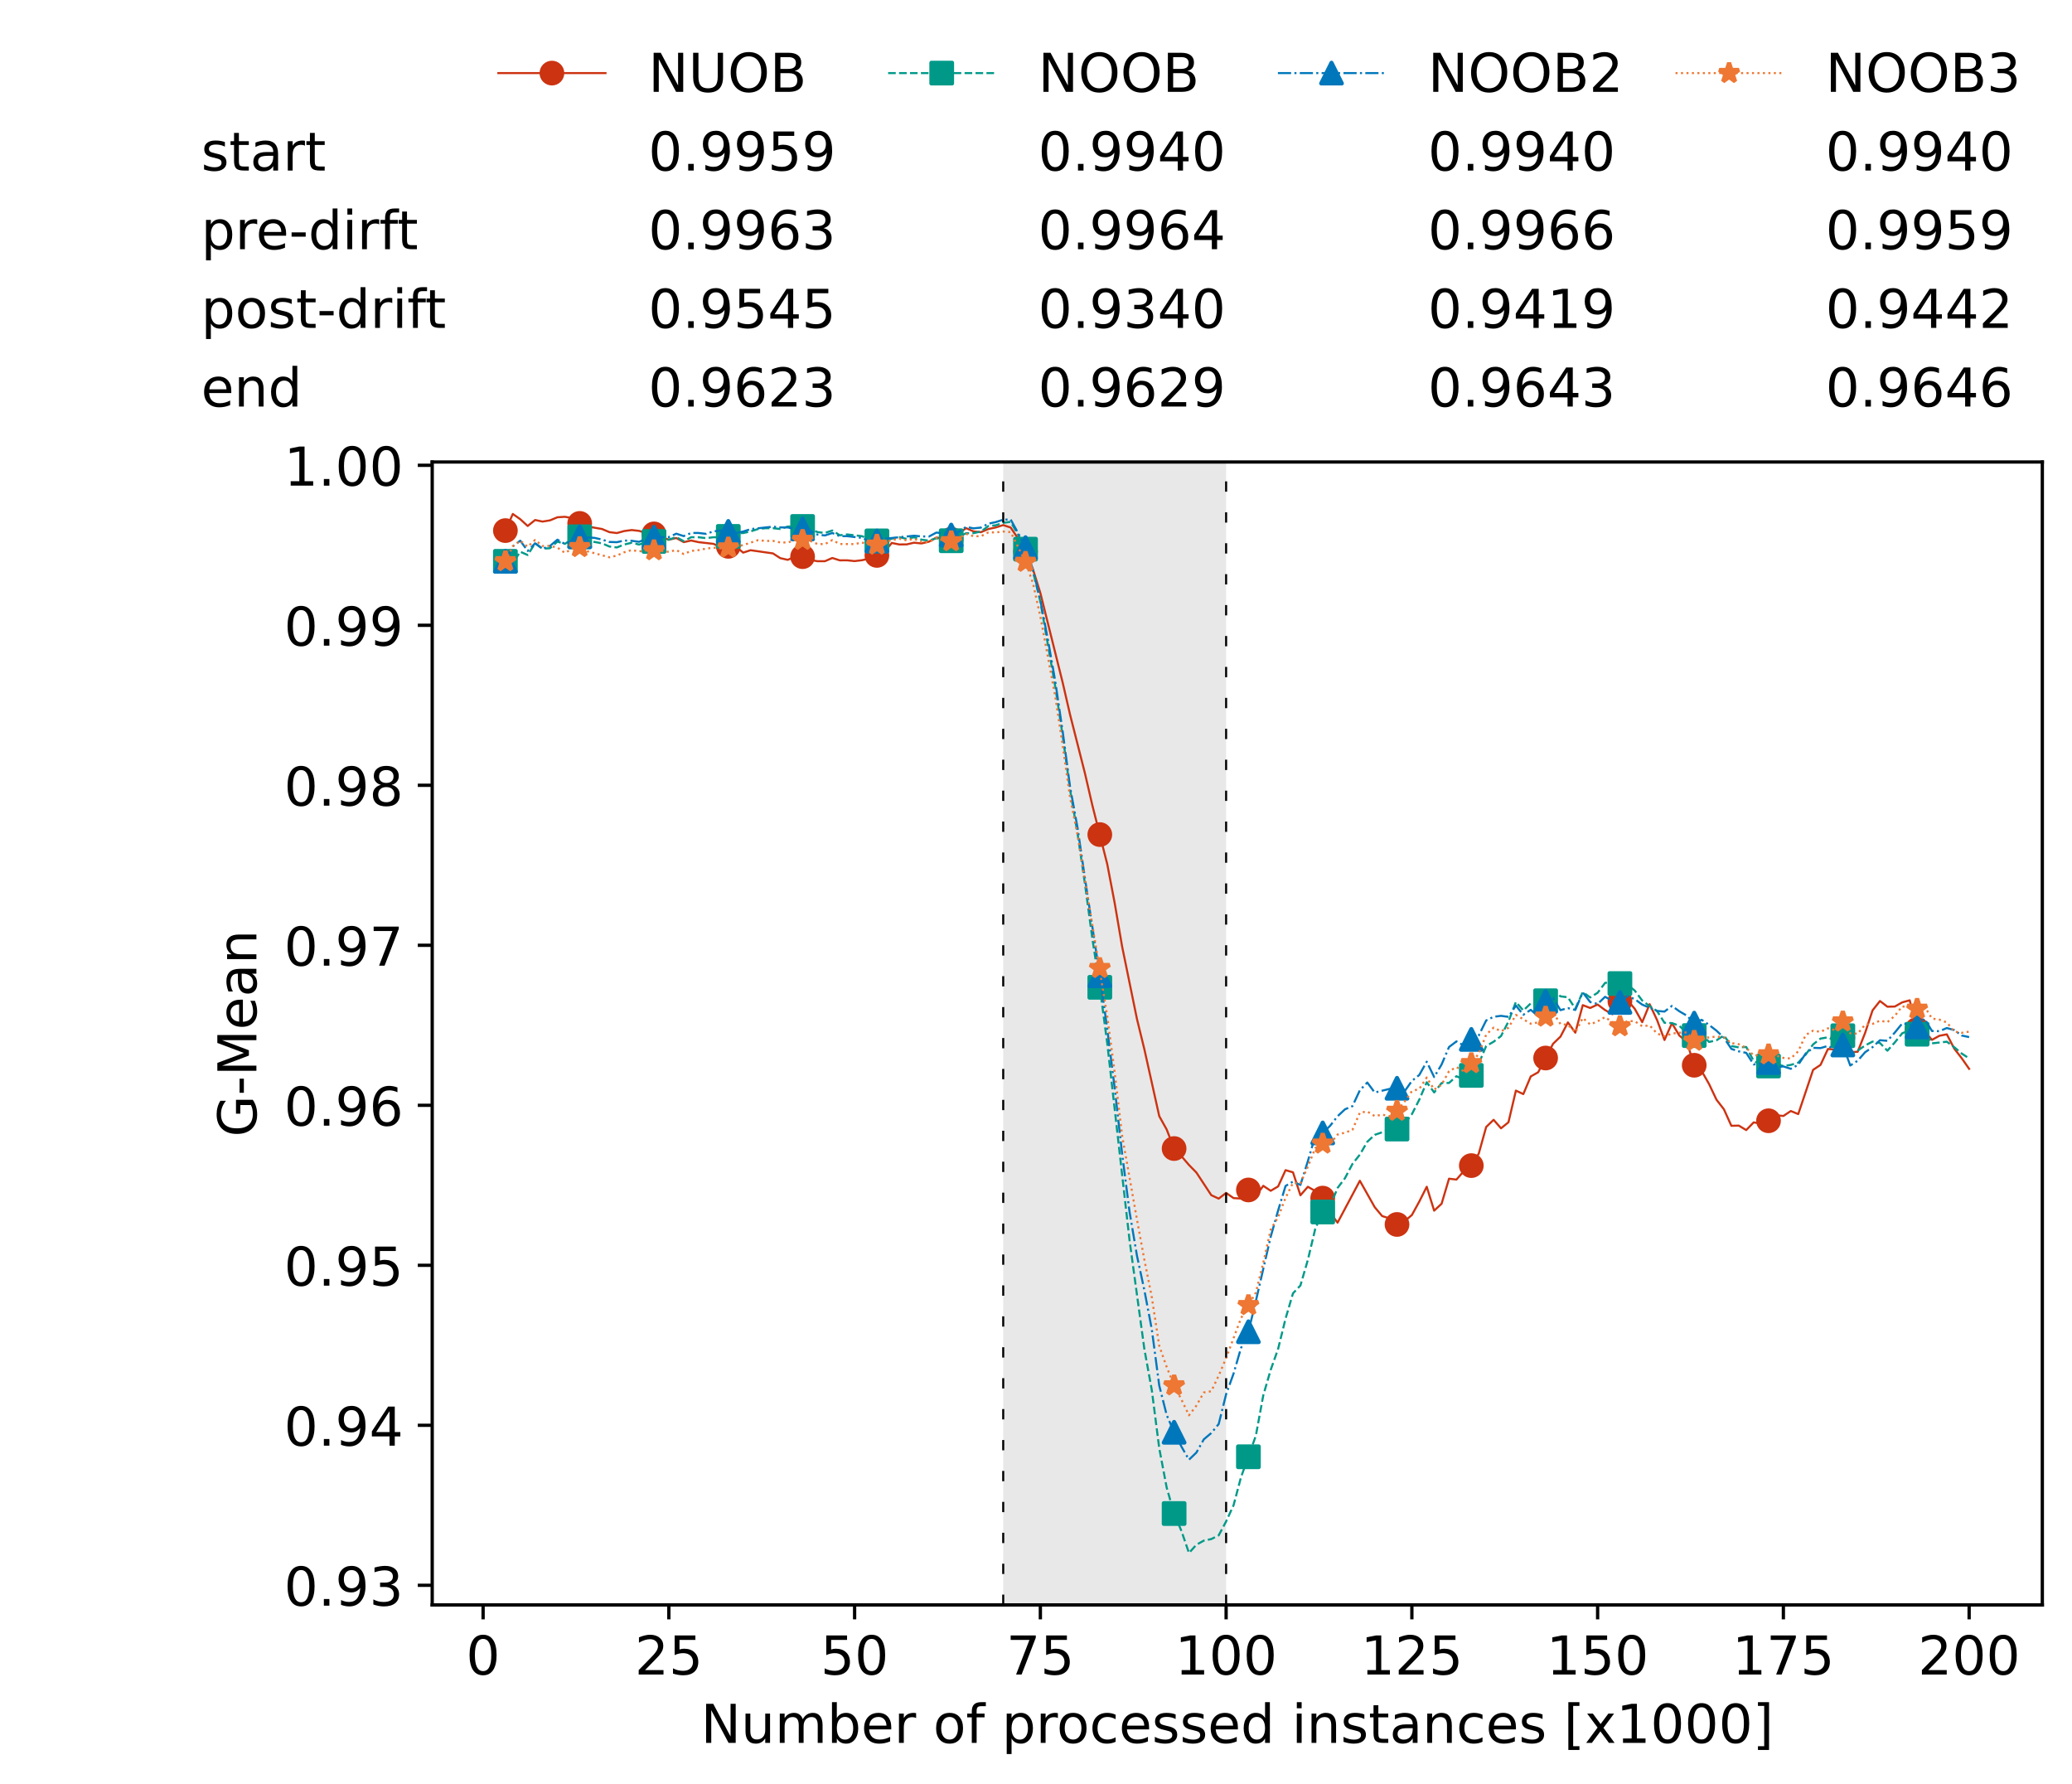 <?xml version="1.0" encoding="utf-8" standalone="no"?>
<!DOCTYPE svg PUBLIC "-//W3C//DTD SVG 1.1//EN"
  "http://www.w3.org/Graphics/SVG/1.1/DTD/svg11.dtd">
<!-- Created with matplotlib (https://matplotlib.org/) -->
<svg height="432.615pt" version="1.1" viewBox="0 0 502.65 432.615" width="502.65pt" xmlns="http://www.w3.org/2000/svg" xmlns:xlink="http://www.w3.org/1999/xlink">
 <defs>
  <style type="text/css">*{stroke-linecap:butt;stroke-linejoin:round;}</style>
 </defs>
 <g id="figure_1">
  <g id="patch_1">
   <path d="M 0 432.615 
L 502.65 432.615 
L 502.65 0 
L 0 0 
z
" style="fill:#ffffff;"/>
  </g>
  <g id="axes_1">
   <g id="patch_2">
    <path d="M 104.85 389.252 
L 495.45 389.252 
L 495.45 112.052 
L 104.85 112.052 
z
" style="fill:#ffffff;"/>
   </g>
   <g id="patch_3">
    <path clip-path="url(#pa32cfce75c)" d="M 297.446 389.252 
L 297.446 112.052 
L 243.372 112.052 
L 243.372 389.252 
z
" style="fill:#d3d3d3;opacity:0.5;"/>
   </g>
   <g id="matplotlib.axis_1">
    <g id="xtick_1">
     <g id="line2d_1">
      <defs>
       <path d="M 0 0 
L 0 3.5 
" id="m5e5bb0c76c" style="stroke:#000000;stroke-width:0.8;"/>
      </defs>
      <g>
       <use style="stroke:#000000;stroke-width:0.8;" x="117.197" xlink:href="#m5e5bb0c76c" y="389.252"/>
      </g>
     </g>
     <g id="text_1">
      <!-- 0 -->
      <g transform="translate(113.061 406.13)scale(0.13 -0.13)">
       <defs>
        <path d="M 31.781 66.406 
Q 24.172 66.406 20.328 58.906 
Q 16.5 51.422 16.5 36.375 
Q 16.5 21.391 20.328 13.891 
Q 24.172 6.391 31.781 6.391 
Q 39.453 6.391 43.281 13.891 
Q 47.125 21.391 47.125 36.375 
Q 47.125 51.422 43.281 58.906 
Q 39.453 66.406 31.781 66.406 
z
M 31.781 74.219 
Q 44.047 74.219 50.516 64.516 
Q 56.984 54.828 56.984 36.375 
Q 56.984 17.969 50.516 8.266 
Q 44.047 -1.422 31.781 -1.422 
Q 19.531 -1.422 13.062 8.266 
Q 6.594 17.969 6.594 36.375 
Q 6.594 54.828 13.062 64.516 
Q 19.531 74.219 31.781 74.219 
z
" id="DejaVuSans-48"/>
       </defs>
       <use xlink:href="#DejaVuSans-48"/>
      </g>
     </g>
    </g>
    <g id="xtick_2">
     <g id="line2d_2">
      <g>
       <use style="stroke:#000000;stroke-width:0.8;" x="162.259" xlink:href="#m5e5bb0c76c" y="389.252"/>
      </g>
     </g>
     <g id="text_2">
      <!-- 25 -->
      <g transform="translate(153.988 406.13)scale(0.13 -0.13)">
       <defs>
        <path d="M 19.188 8.297 
L 53.609 8.297 
L 53.609 0 
L 7.328 0 
L 7.328 8.297 
Q 12.938 14.109 22.625 23.891 
Q 32.328 33.688 34.812 36.531 
Q 39.547 41.844 41.422 45.531 
Q 43.312 49.219 43.312 52.781 
Q 43.312 58.594 39.234 62.25 
Q 35.156 65.922 28.609 65.922 
Q 23.969 65.922 18.812 64.312 
Q 13.672 62.703 7.812 59.422 
L 7.812 69.391 
Q 13.766 71.781 18.938 73 
Q 24.125 74.219 28.422 74.219 
Q 39.75 74.219 46.484 68.547 
Q 53.219 62.891 53.219 53.422 
Q 53.219 48.922 51.531 44.891 
Q 49.859 40.875 45.406 35.406 
Q 44.188 33.984 37.641 27.219 
Q 31.109 20.453 19.188 8.297 
z
" id="DejaVuSans-50"/>
        <path d="M 10.797 72.906 
L 49.516 72.906 
L 49.516 64.594 
L 19.828 64.594 
L 19.828 46.734 
Q 21.969 47.469 24.109 47.828 
Q 26.266 48.188 28.422 48.188 
Q 40.625 48.188 47.75 41.5 
Q 54.891 34.812 54.891 23.391 
Q 54.891 11.625 47.562 5.094 
Q 40.234 -1.422 26.906 -1.422 
Q 22.312 -1.422 17.547 -0.641 
Q 12.797 0.141 7.719 1.703 
L 7.719 11.625 
Q 12.109 9.234 16.797 8.062 
Q 21.484 6.891 26.703 6.891 
Q 35.156 6.891 40.078 11.328 
Q 45.016 15.766 45.016 23.391 
Q 45.016 31 40.078 35.438 
Q 35.156 39.891 26.703 39.891 
Q 22.75 39.891 18.812 39.016 
Q 14.891 38.141 10.797 36.281 
z
" id="DejaVuSans-53"/>
       </defs>
       <use xlink:href="#DejaVuSans-50"/>
       <use x="63.623" xlink:href="#DejaVuSans-53"/>
      </g>
     </g>
    </g>
    <g id="xtick_3">
     <g id="line2d_3">
      <g>
       <use style="stroke:#000000;stroke-width:0.8;" x="207.322" xlink:href="#m5e5bb0c76c" y="389.252"/>
      </g>
     </g>
     <g id="text_3">
      <!-- 50 -->
      <g transform="translate(199.05 406.13)scale(0.13 -0.13)">
       <use xlink:href="#DejaVuSans-53"/>
       <use x="63.623" xlink:href="#DejaVuSans-48"/>
      </g>
     </g>
    </g>
    <g id="xtick_4">
     <g id="line2d_4">
      <g>
       <use style="stroke:#000000;stroke-width:0.8;" x="252.384" xlink:href="#m5e5bb0c76c" y="389.252"/>
      </g>
     </g>
     <g id="text_4">
      <!-- 75 -->
      <g transform="translate(244.113 406.13)scale(0.13 -0.13)">
       <defs>
        <path d="M 8.203 72.906 
L 55.078 72.906 
L 55.078 68.703 
L 28.609 0 
L 18.312 0 
L 43.219 64.594 
L 8.203 64.594 
z
" id="DejaVuSans-55"/>
       </defs>
       <use xlink:href="#DejaVuSans-55"/>
       <use x="63.623" xlink:href="#DejaVuSans-53"/>
      </g>
     </g>
    </g>
    <g id="xtick_5">
     <g id="line2d_5">
      <g>
       <use style="stroke:#000000;stroke-width:0.8;" x="297.446" xlink:href="#m5e5bb0c76c" y="389.252"/>
      </g>
     </g>
     <g id="text_5">
      <!-- 100 -->
      <g transform="translate(285.039 406.13)scale(0.13 -0.13)">
       <defs>
        <path d="M 12.406 8.297 
L 28.516 8.297 
L 28.516 63.922 
L 10.984 60.406 
L 10.984 69.391 
L 28.422 72.906 
L 38.281 72.906 
L 38.281 8.297 
L 54.391 8.297 
L 54.391 0 
L 12.406 0 
z
" id="DejaVuSans-49"/>
       </defs>
       <use xlink:href="#DejaVuSans-49"/>
       <use x="63.623" xlink:href="#DejaVuSans-48"/>
       <use x="127.246" xlink:href="#DejaVuSans-48"/>
      </g>
     </g>
    </g>
    <g id="xtick_6">
     <g id="line2d_6">
      <g>
       <use style="stroke:#000000;stroke-width:0.8;" x="342.509" xlink:href="#m5e5bb0c76c" y="389.252"/>
      </g>
     </g>
     <g id="text_6">
      <!-- 125 -->
      <g transform="translate(330.102 406.13)scale(0.13 -0.13)">
       <use xlink:href="#DejaVuSans-49"/>
       <use x="63.623" xlink:href="#DejaVuSans-50"/>
       <use x="127.246" xlink:href="#DejaVuSans-53"/>
      </g>
     </g>
    </g>
    <g id="xtick_7">
     <g id="line2d_7">
      <g>
       <use style="stroke:#000000;stroke-width:0.8;" x="387.571" xlink:href="#m5e5bb0c76c" y="389.252"/>
      </g>
     </g>
     <g id="text_7">
      <!-- 150 -->
      <g transform="translate(375.164 406.13)scale(0.13 -0.13)">
       <use xlink:href="#DejaVuSans-49"/>
       <use x="63.623" xlink:href="#DejaVuSans-53"/>
       <use x="127.246" xlink:href="#DejaVuSans-48"/>
      </g>
     </g>
    </g>
    <g id="xtick_8">
     <g id="line2d_8">
      <g>
       <use style="stroke:#000000;stroke-width:0.8;" x="432.633" xlink:href="#m5e5bb0c76c" y="389.252"/>
      </g>
     </g>
     <g id="text_8">
      <!-- 175 -->
      <g transform="translate(420.226 406.13)scale(0.13 -0.13)">
       <use xlink:href="#DejaVuSans-49"/>
       <use x="63.623" xlink:href="#DejaVuSans-55"/>
       <use x="127.246" xlink:href="#DejaVuSans-53"/>
      </g>
     </g>
    </g>
    <g id="xtick_9">
     <g id="line2d_9">
      <g>
       <use style="stroke:#000000;stroke-width:0.8;" x="477.695" xlink:href="#m5e5bb0c76c" y="389.252"/>
      </g>
     </g>
     <g id="text_9">
      <!-- 200 -->
      <g transform="translate(465.289 406.13)scale(0.13 -0.13)">
       <use xlink:href="#DejaVuSans-50"/>
       <use x="63.623" xlink:href="#DejaVuSans-48"/>
       <use x="127.246" xlink:href="#DejaVuSans-48"/>
      </g>
     </g>
    </g>
    <g id="text_10">
     <!-- Number of processed instances [x1000] -->
     <g transform="translate(170.025 422.711)scale(0.13 -0.13)">
      <defs>
       <path d="M 9.812 72.906 
L 23.094 72.906 
L 55.422 11.922 
L 55.422 72.906 
L 64.984 72.906 
L 64.984 0 
L 51.703 0 
L 19.391 60.984 
L 19.391 0 
L 9.812 0 
z
" id="DejaVuSans-78"/>
       <path d="M 8.5 21.578 
L 8.5 54.688 
L 17.484 54.688 
L 17.484 21.922 
Q 17.484 14.156 20.5 10.266 
Q 23.531 6.391 29.594 6.391 
Q 36.859 6.391 41.078 11.031 
Q 45.312 15.672 45.312 23.688 
L 45.312 54.688 
L 54.297 54.688 
L 54.297 0 
L 45.312 0 
L 45.312 8.406 
Q 42.047 3.422 37.719 1 
Q 33.406 -1.422 27.688 -1.422 
Q 18.266 -1.422 13.375 4.438 
Q 8.5 10.297 8.5 21.578 
z
M 31.109 56 
z
" id="DejaVuSans-117"/>
       <path d="M 52 44.188 
Q 55.375 50.25 60.062 53.125 
Q 64.75 56 71.094 56 
Q 79.641 56 84.281 50.016 
Q 88.922 44.047 88.922 33.016 
L 88.922 0 
L 79.891 0 
L 79.891 32.719 
Q 79.891 40.578 77.094 44.375 
Q 74.312 48.188 68.609 48.188 
Q 61.625 48.188 57.562 43.547 
Q 53.516 38.922 53.516 30.906 
L 53.516 0 
L 44.484 0 
L 44.484 32.719 
Q 44.484 40.625 41.703 44.406 
Q 38.922 48.188 33.109 48.188 
Q 26.219 48.188 22.156 43.531 
Q 18.109 38.875 18.109 30.906 
L 18.109 0 
L 9.078 0 
L 9.078 54.688 
L 18.109 54.688 
L 18.109 46.188 
Q 21.188 51.219 25.484 53.609 
Q 29.781 56 35.688 56 
Q 41.656 56 45.828 52.969 
Q 50 49.953 52 44.188 
z
" id="DejaVuSans-109"/>
       <path d="M 48.688 27.297 
Q 48.688 37.203 44.609 42.844 
Q 40.531 48.484 33.406 48.484 
Q 26.266 48.484 22.188 42.844 
Q 18.109 37.203 18.109 27.297 
Q 18.109 17.391 22.188 11.75 
Q 26.266 6.109 33.406 6.109 
Q 40.531 6.109 44.609 11.75 
Q 48.688 17.391 48.688 27.297 
z
M 18.109 46.391 
Q 20.953 51.266 25.266 53.625 
Q 29.594 56 35.594 56 
Q 45.562 56 51.781 48.094 
Q 58.016 40.188 58.016 27.297 
Q 58.016 14.406 51.781 6.484 
Q 45.562 -1.422 35.594 -1.422 
Q 29.594 -1.422 25.266 0.953 
Q 20.953 3.328 18.109 8.203 
L 18.109 0 
L 9.078 0 
L 9.078 75.984 
L 18.109 75.984 
z
" id="DejaVuSans-98"/>
       <path d="M 56.203 29.594 
L 56.203 25.203 
L 14.891 25.203 
Q 15.484 15.922 20.484 11.062 
Q 25.484 6.203 34.422 6.203 
Q 39.594 6.203 44.453 7.469 
Q 49.312 8.734 54.109 11.281 
L 54.109 2.781 
Q 49.266 0.734 44.188 -0.344 
Q 39.109 -1.422 33.891 -1.422 
Q 20.797 -1.422 13.156 6.188 
Q 5.516 13.812 5.516 26.812 
Q 5.516 40.234 12.766 48.109 
Q 20.016 56 32.328 56 
Q 43.359 56 49.781 48.891 
Q 56.203 41.797 56.203 29.594 
z
M 47.219 32.234 
Q 47.125 39.594 43.094 43.984 
Q 39.062 48.391 32.422 48.391 
Q 24.906 48.391 20.391 44.141 
Q 15.875 39.891 15.188 32.172 
z
" id="DejaVuSans-101"/>
       <path d="M 41.109 46.297 
Q 39.594 47.172 37.812 47.578 
Q 36.031 48 33.891 48 
Q 26.266 48 22.188 43.047 
Q 18.109 38.094 18.109 28.812 
L 18.109 0 
L 9.078 0 
L 9.078 54.688 
L 18.109 54.688 
L 18.109 46.188 
Q 20.953 51.172 25.484 53.578 
Q 30.031 56 36.531 56 
Q 37.453 56 38.578 55.875 
Q 39.703 55.766 41.062 55.516 
z
" id="DejaVuSans-114"/>
       <path id="DejaVuSans-32"/>
       <path d="M 30.609 48.391 
Q 23.391 48.391 19.188 42.75 
Q 14.984 37.109 14.984 27.297 
Q 14.984 17.484 19.156 11.844 
Q 23.344 6.203 30.609 6.203 
Q 37.797 6.203 41.984 11.859 
Q 46.188 17.531 46.188 27.297 
Q 46.188 37.016 41.984 42.703 
Q 37.797 48.391 30.609 48.391 
z
M 30.609 56 
Q 42.328 56 49.016 48.375 
Q 55.719 40.766 55.719 27.297 
Q 55.719 13.875 49.016 6.219 
Q 42.328 -1.422 30.609 -1.422 
Q 18.844 -1.422 12.172 6.219 
Q 5.516 13.875 5.516 27.297 
Q 5.516 40.766 12.172 48.375 
Q 18.844 56 30.609 56 
z
" id="DejaVuSans-111"/>
       <path d="M 37.109 75.984 
L 37.109 68.5 
L 28.516 68.5 
Q 23.688 68.5 21.797 66.547 
Q 19.922 64.594 19.922 59.516 
L 19.922 54.688 
L 34.719 54.688 
L 34.719 47.703 
L 19.922 47.703 
L 19.922 0 
L 10.891 0 
L 10.891 47.703 
L 2.297 47.703 
L 2.297 54.688 
L 10.891 54.688 
L 10.891 58.5 
Q 10.891 67.625 15.141 71.797 
Q 19.391 75.984 28.609 75.984 
z
" id="DejaVuSans-102"/>
       <path d="M 18.109 8.203 
L 18.109 -20.797 
L 9.078 -20.797 
L 9.078 54.688 
L 18.109 54.688 
L 18.109 46.391 
Q 20.953 51.266 25.266 53.625 
Q 29.594 56 35.594 56 
Q 45.562 56 51.781 48.094 
Q 58.016 40.188 58.016 27.297 
Q 58.016 14.406 51.781 6.484 
Q 45.562 -1.422 35.594 -1.422 
Q 29.594 -1.422 25.266 0.953 
Q 20.953 3.328 18.109 8.203 
z
M 48.688 27.297 
Q 48.688 37.203 44.609 42.844 
Q 40.531 48.484 33.406 48.484 
Q 26.266 48.484 22.188 42.844 
Q 18.109 37.203 18.109 27.297 
Q 18.109 17.391 22.188 11.75 
Q 26.266 6.109 33.406 6.109 
Q 40.531 6.109 44.609 11.75 
Q 48.688 17.391 48.688 27.297 
z
" id="DejaVuSans-112"/>
       <path d="M 48.781 52.594 
L 48.781 44.188 
Q 44.969 46.297 41.141 47.344 
Q 37.312 48.391 33.406 48.391 
Q 24.656 48.391 19.812 42.844 
Q 14.984 37.312 14.984 27.297 
Q 14.984 17.281 19.812 11.734 
Q 24.656 6.203 33.406 6.203 
Q 37.312 6.203 41.141 7.25 
Q 44.969 8.297 48.781 10.406 
L 48.781 2.094 
Q 45.016 0.344 40.984 -0.531 
Q 36.969 -1.422 32.422 -1.422 
Q 20.062 -1.422 12.781 6.344 
Q 5.516 14.109 5.516 27.297 
Q 5.516 40.672 12.859 48.328 
Q 20.219 56 33.016 56 
Q 37.156 56 41.109 55.141 
Q 45.062 54.297 48.781 52.594 
z
" id="DejaVuSans-99"/>
       <path d="M 44.281 53.078 
L 44.281 44.578 
Q 40.484 46.531 36.375 47.5 
Q 32.281 48.484 27.875 48.484 
Q 21.188 48.484 17.844 46.438 
Q 14.5 44.391 14.5 40.281 
Q 14.5 37.156 16.891 35.375 
Q 19.281 33.594 26.516 31.984 
L 29.594 31.297 
Q 39.156 29.25 43.188 25.516 
Q 47.219 21.781 47.219 15.094 
Q 47.219 7.469 41.188 3.016 
Q 35.156 -1.422 24.609 -1.422 
Q 20.219 -1.422 15.453 -0.562 
Q 10.688 0.297 5.422 2 
L 5.422 11.281 
Q 10.406 8.688 15.234 7.391 
Q 20.062 6.109 24.812 6.109 
Q 31.156 6.109 34.562 8.281 
Q 37.984 10.453 37.984 14.406 
Q 37.984 18.062 35.516 20.016 
Q 33.062 21.969 24.703 23.781 
L 21.578 24.516 
Q 13.234 26.266 9.516 29.906 
Q 5.812 33.547 5.812 39.891 
Q 5.812 47.609 11.281 51.797 
Q 16.75 56 26.812 56 
Q 31.781 56 36.172 55.266 
Q 40.578 54.547 44.281 53.078 
z
" id="DejaVuSans-115"/>
       <path d="M 45.406 46.391 
L 45.406 75.984 
L 54.391 75.984 
L 54.391 0 
L 45.406 0 
L 45.406 8.203 
Q 42.578 3.328 38.25 0.953 
Q 33.938 -1.422 27.875 -1.422 
Q 17.969 -1.422 11.734 6.484 
Q 5.516 14.406 5.516 27.297 
Q 5.516 40.188 11.734 48.094 
Q 17.969 56 27.875 56 
Q 33.938 56 38.25 53.625 
Q 42.578 51.266 45.406 46.391 
z
M 14.797 27.297 
Q 14.797 17.391 18.875 11.75 
Q 22.953 6.109 30.078 6.109 
Q 37.203 6.109 41.297 11.75 
Q 45.406 17.391 45.406 27.297 
Q 45.406 37.203 41.297 42.844 
Q 37.203 48.484 30.078 48.484 
Q 22.953 48.484 18.875 42.844 
Q 14.797 37.203 14.797 27.297 
z
" id="DejaVuSans-100"/>
       <path d="M 9.422 54.688 
L 18.406 54.688 
L 18.406 0 
L 9.422 0 
z
M 9.422 75.984 
L 18.406 75.984 
L 18.406 64.594 
L 9.422 64.594 
z
" id="DejaVuSans-105"/>
       <path d="M 54.891 33.016 
L 54.891 0 
L 45.906 0 
L 45.906 32.719 
Q 45.906 40.484 42.875 44.328 
Q 39.844 48.188 33.797 48.188 
Q 26.516 48.188 22.312 43.547 
Q 18.109 38.922 18.109 30.906 
L 18.109 0 
L 9.078 0 
L 9.078 54.688 
L 18.109 54.688 
L 18.109 46.188 
Q 21.344 51.125 25.703 53.562 
Q 30.078 56 35.797 56 
Q 45.219 56 50.047 50.172 
Q 54.891 44.344 54.891 33.016 
z
" id="DejaVuSans-110"/>
       <path d="M 18.312 70.219 
L 18.312 54.688 
L 36.812 54.688 
L 36.812 47.703 
L 18.312 47.703 
L 18.312 18.016 
Q 18.312 11.328 20.141 9.422 
Q 21.969 7.516 27.594 7.516 
L 36.812 7.516 
L 36.812 0 
L 27.594 0 
Q 17.188 0 13.234 3.875 
Q 9.281 7.766 9.281 18.016 
L 9.281 47.703 
L 2.688 47.703 
L 2.688 54.688 
L 9.281 54.688 
L 9.281 70.219 
z
" id="DejaVuSans-116"/>
       <path d="M 34.281 27.484 
Q 23.391 27.484 19.188 25 
Q 14.984 22.516 14.984 16.5 
Q 14.984 11.719 18.141 8.906 
Q 21.297 6.109 26.703 6.109 
Q 34.188 6.109 38.703 11.406 
Q 43.219 16.703 43.219 25.484 
L 43.219 27.484 
z
M 52.203 31.203 
L 52.203 0 
L 43.219 0 
L 43.219 8.297 
Q 40.141 3.328 35.547 0.953 
Q 30.953 -1.422 24.312 -1.422 
Q 15.922 -1.422 10.953 3.297 
Q 6 8.016 6 15.922 
Q 6 25.141 12.172 29.828 
Q 18.359 34.516 30.609 34.516 
L 43.219 34.516 
L 43.219 35.406 
Q 43.219 41.609 39.141 45 
Q 35.062 48.391 27.688 48.391 
Q 23 48.391 18.547 47.266 
Q 14.109 46.141 10.016 43.891 
L 10.016 52.203 
Q 14.938 54.109 19.578 55.047 
Q 24.219 56 28.609 56 
Q 40.484 56 46.344 49.844 
Q 52.203 43.703 52.203 31.203 
z
" id="DejaVuSans-97"/>
       <path d="M 8.594 75.984 
L 29.297 75.984 
L 29.297 69 
L 17.578 69 
L 17.578 -6.203 
L 29.297 -6.203 
L 29.297 -13.188 
L 8.594 -13.188 
z
" id="DejaVuSans-91"/>
       <path d="M 54.891 54.688 
L 35.109 28.078 
L 55.906 0 
L 45.312 0 
L 29.391 21.484 
L 13.484 0 
L 2.875 0 
L 24.125 28.609 
L 4.688 54.688 
L 15.281 54.688 
L 29.781 35.203 
L 44.281 54.688 
z
" id="DejaVuSans-120"/>
       <path d="M 30.422 75.984 
L 30.422 -13.188 
L 9.719 -13.188 
L 9.719 -6.203 
L 21.391 -6.203 
L 21.391 69 
L 9.719 69 
L 9.719 75.984 
z
" id="DejaVuSans-93"/>
      </defs>
      <use xlink:href="#DejaVuSans-78"/>
      <use x="74.805" xlink:href="#DejaVuSans-117"/>
      <use x="138.184" xlink:href="#DejaVuSans-109"/>
      <use x="235.596" xlink:href="#DejaVuSans-98"/>
      <use x="299.072" xlink:href="#DejaVuSans-101"/>
      <use x="360.596" xlink:href="#DejaVuSans-114"/>
      <use x="401.709" xlink:href="#DejaVuSans-32"/>
      <use x="433.496" xlink:href="#DejaVuSans-111"/>
      <use x="494.678" xlink:href="#DejaVuSans-102"/>
      <use x="529.883" xlink:href="#DejaVuSans-32"/>
      <use x="561.67" xlink:href="#DejaVuSans-112"/>
      <use x="625.146" xlink:href="#DejaVuSans-114"/>
      <use x="664.01" xlink:href="#DejaVuSans-111"/>
      <use x="725.191" xlink:href="#DejaVuSans-99"/>
      <use x="780.172" xlink:href="#DejaVuSans-101"/>
      <use x="841.695" xlink:href="#DejaVuSans-115"/>
      <use x="893.795" xlink:href="#DejaVuSans-115"/>
      <use x="945.895" xlink:href="#DejaVuSans-101"/>
      <use x="1007.418" xlink:href="#DejaVuSans-100"/>
      <use x="1070.895" xlink:href="#DejaVuSans-32"/>
      <use x="1102.682" xlink:href="#DejaVuSans-105"/>
      <use x="1130.465" xlink:href="#DejaVuSans-110"/>
      <use x="1193.844" xlink:href="#DejaVuSans-115"/>
      <use x="1245.943" xlink:href="#DejaVuSans-116"/>
      <use x="1285.152" xlink:href="#DejaVuSans-97"/>
      <use x="1346.432" xlink:href="#DejaVuSans-110"/>
      <use x="1409.811" xlink:href="#DejaVuSans-99"/>
      <use x="1464.791" xlink:href="#DejaVuSans-101"/>
      <use x="1526.314" xlink:href="#DejaVuSans-115"/>
      <use x="1578.414" xlink:href="#DejaVuSans-32"/>
      <use x="1610.201" xlink:href="#DejaVuSans-91"/>
      <use x="1649.215" xlink:href="#DejaVuSans-120"/>
      <use x="1708.395" xlink:href="#DejaVuSans-49"/>
      <use x="1772.018" xlink:href="#DejaVuSans-48"/>
      <use x="1835.641" xlink:href="#DejaVuSans-48"/>
      <use x="1899.264" xlink:href="#DejaVuSans-48"/>
      <use x="1962.887" xlink:href="#DejaVuSans-93"/>
     </g>
    </g>
   </g>
   <g id="matplotlib.axis_2">
    <g id="ytick_1">
     <g id="line2d_10">
      <defs>
       <path d="M 0 0 
L -3.5 0 
" id="m5fb2bb5b5c" style="stroke:#000000;stroke-width:0.8;"/>
      </defs>
      <g>
       <use style="stroke:#000000;stroke-width:0.8;" x="104.85" xlink:href="#m5fb2bb5b5c" y="384.489"/>
      </g>
     </g>
     <g id="text_11">
      <!-- 0.93 -->
      <g transform="translate(68.905 389.428)scale(0.13 -0.13)">
       <defs>
        <path d="M 10.688 12.406 
L 21 12.406 
L 21 0 
L 10.688 0 
z
" id="DejaVuSans-46"/>
        <path d="M 10.984 1.516 
L 10.984 10.5 
Q 14.703 8.734 18.5 7.812 
Q 22.312 6.891 25.984 6.891 
Q 35.75 6.891 40.891 13.453 
Q 46.047 20.016 46.781 33.406 
Q 43.953 29.203 39.594 26.953 
Q 35.25 24.703 29.984 24.703 
Q 19.047 24.703 12.672 31.312 
Q 6.297 37.938 6.297 49.422 
Q 6.297 60.641 12.938 67.422 
Q 19.578 74.219 30.609 74.219 
Q 43.266 74.219 49.922 64.516 
Q 56.594 54.828 56.594 36.375 
Q 56.594 19.141 48.406 8.859 
Q 40.234 -1.422 26.422 -1.422 
Q 22.703 -1.422 18.891 -0.688 
Q 15.094 0.047 10.984 1.516 
z
M 30.609 32.422 
Q 37.25 32.422 41.125 36.953 
Q 45.016 41.5 45.016 49.422 
Q 45.016 57.281 41.125 61.844 
Q 37.25 66.406 30.609 66.406 
Q 23.969 66.406 20.094 61.844 
Q 16.219 57.281 16.219 49.422 
Q 16.219 41.5 20.094 36.953 
Q 23.969 32.422 30.609 32.422 
z
" id="DejaVuSans-57"/>
        <path d="M 40.578 39.312 
Q 47.656 37.797 51.625 33 
Q 55.609 28.219 55.609 21.188 
Q 55.609 10.406 48.188 4.484 
Q 40.766 -1.422 27.094 -1.422 
Q 22.516 -1.422 17.656 -0.516 
Q 12.797 0.391 7.625 2.203 
L 7.625 11.719 
Q 11.719 9.328 16.594 8.109 
Q 21.484 6.891 26.812 6.891 
Q 36.078 6.891 40.938 10.547 
Q 45.797 14.203 45.797 21.188 
Q 45.797 27.641 41.281 31.266 
Q 36.766 34.906 28.719 34.906 
L 20.219 34.906 
L 20.219 43.016 
L 29.109 43.016 
Q 36.375 43.016 40.234 45.922 
Q 44.094 48.828 44.094 54.297 
Q 44.094 59.906 40.109 62.906 
Q 36.141 65.922 28.719 65.922 
Q 24.656 65.922 20.016 65.031 
Q 15.375 64.156 9.812 62.312 
L 9.812 71.094 
Q 15.438 72.656 20.344 73.438 
Q 25.25 74.219 29.594 74.219 
Q 40.828 74.219 47.359 69.109 
Q 53.906 64.016 53.906 55.328 
Q 53.906 49.266 50.438 45.094 
Q 46.969 40.922 40.578 39.312 
z
" id="DejaVuSans-51"/>
       </defs>
       <use xlink:href="#DejaVuSans-48"/>
       <use x="63.623" xlink:href="#DejaVuSans-46"/>
       <use x="95.41" xlink:href="#DejaVuSans-57"/>
       <use x="159.033" xlink:href="#DejaVuSans-51"/>
      </g>
     </g>
    </g>
    <g id="ytick_2">
     <g id="line2d_11">
      <g>
       <use style="stroke:#000000;stroke-width:0.8;" x="104.85" xlink:href="#m5fb2bb5b5c" y="345.683"/>
      </g>
     </g>
     <g id="text_12">
      <!-- 0.94 -->
      <g transform="translate(68.905 350.622)scale(0.13 -0.13)">
       <defs>
        <path d="M 37.797 64.312 
L 12.891 25.391 
L 37.797 25.391 
z
M 35.203 72.906 
L 47.609 72.906 
L 47.609 25.391 
L 58.016 25.391 
L 58.016 17.188 
L 47.609 17.188 
L 47.609 0 
L 37.797 0 
L 37.797 17.188 
L 4.891 17.188 
L 4.891 26.703 
z
" id="DejaVuSans-52"/>
       </defs>
       <use xlink:href="#DejaVuSans-48"/>
       <use x="63.623" xlink:href="#DejaVuSans-46"/>
       <use x="95.41" xlink:href="#DejaVuSans-57"/>
       <use x="159.033" xlink:href="#DejaVuSans-52"/>
      </g>
     </g>
    </g>
    <g id="ytick_3">
     <g id="line2d_12">
      <g>
       <use style="stroke:#000000;stroke-width:0.8;" x="104.85" xlink:href="#m5fb2bb5b5c" y="306.877"/>
      </g>
     </g>
     <g id="text_13">
      <!-- 0.95 -->
      <g transform="translate(68.905 311.816)scale(0.13 -0.13)">
       <use xlink:href="#DejaVuSans-48"/>
       <use x="63.623" xlink:href="#DejaVuSans-46"/>
       <use x="95.41" xlink:href="#DejaVuSans-57"/>
       <use x="159.033" xlink:href="#DejaVuSans-53"/>
      </g>
     </g>
    </g>
    <g id="ytick_4">
     <g id="line2d_13">
      <g>
       <use style="stroke:#000000;stroke-width:0.8;" x="104.85" xlink:href="#m5fb2bb5b5c" y="268.071"/>
      </g>
     </g>
     <g id="text_14">
      <!-- 0.96 -->
      <g transform="translate(68.905 273.01)scale(0.13 -0.13)">
       <defs>
        <path d="M 33.016 40.375 
Q 26.375 40.375 22.484 35.828 
Q 18.609 31.297 18.609 23.391 
Q 18.609 15.531 22.484 10.953 
Q 26.375 6.391 33.016 6.391 
Q 39.656 6.391 43.531 10.953 
Q 47.406 15.531 47.406 23.391 
Q 47.406 31.297 43.531 35.828 
Q 39.656 40.375 33.016 40.375 
z
M 52.594 71.297 
L 52.594 62.312 
Q 48.875 64.062 45.094 64.984 
Q 41.312 65.922 37.594 65.922 
Q 27.828 65.922 22.672 59.328 
Q 17.531 52.734 16.797 39.406 
Q 19.672 43.656 24.016 45.922 
Q 28.375 48.188 33.594 48.188 
Q 44.578 48.188 50.953 41.516 
Q 57.328 34.859 57.328 23.391 
Q 57.328 12.156 50.688 5.359 
Q 44.047 -1.422 33.016 -1.422 
Q 20.359 -1.422 13.672 8.266 
Q 6.984 17.969 6.984 36.375 
Q 6.984 53.656 15.188 63.938 
Q 23.391 74.219 37.203 74.219 
Q 40.922 74.219 44.703 73.484 
Q 48.484 72.75 52.594 71.297 
z
" id="DejaVuSans-54"/>
       </defs>
       <use xlink:href="#DejaVuSans-48"/>
       <use x="63.623" xlink:href="#DejaVuSans-46"/>
       <use x="95.41" xlink:href="#DejaVuSans-57"/>
       <use x="159.033" xlink:href="#DejaVuSans-54"/>
      </g>
     </g>
    </g>
    <g id="ytick_5">
     <g id="line2d_14">
      <g>
       <use style="stroke:#000000;stroke-width:0.8;" x="104.85" xlink:href="#m5fb2bb5b5c" y="229.266"/>
      </g>
     </g>
     <g id="text_15">
      <!-- 0.97 -->
      <g transform="translate(68.905 234.205)scale(0.13 -0.13)">
       <use xlink:href="#DejaVuSans-48"/>
       <use x="63.623" xlink:href="#DejaVuSans-46"/>
       <use x="95.41" xlink:href="#DejaVuSans-57"/>
       <use x="159.033" xlink:href="#DejaVuSans-55"/>
      </g>
     </g>
    </g>
    <g id="ytick_6">
     <g id="line2d_15">
      <g>
       <use style="stroke:#000000;stroke-width:0.8;" x="104.85" xlink:href="#m5fb2bb5b5c" y="190.46"/>
      </g>
     </g>
     <g id="text_16">
      <!-- 0.98 -->
      <g transform="translate(68.905 195.399)scale(0.13 -0.13)">
       <defs>
        <path d="M 31.781 34.625 
Q 24.75 34.625 20.719 30.859 
Q 16.703 27.094 16.703 20.516 
Q 16.703 13.922 20.719 10.156 
Q 24.75 6.391 31.781 6.391 
Q 38.812 6.391 42.859 10.172 
Q 46.922 13.969 46.922 20.516 
Q 46.922 27.094 42.891 30.859 
Q 38.875 34.625 31.781 34.625 
z
M 21.922 38.812 
Q 15.578 40.375 12.031 44.719 
Q 8.5 49.078 8.5 55.328 
Q 8.5 64.062 14.719 69.141 
Q 20.953 74.219 31.781 74.219 
Q 42.672 74.219 48.875 69.141 
Q 55.078 64.062 55.078 55.328 
Q 55.078 49.078 51.531 44.719 
Q 48 40.375 41.703 38.812 
Q 48.828 37.156 52.797 32.312 
Q 56.781 27.484 56.781 20.516 
Q 56.781 9.906 50.312 4.234 
Q 43.844 -1.422 31.781 -1.422 
Q 19.734 -1.422 13.25 4.234 
Q 6.781 9.906 6.781 20.516 
Q 6.781 27.484 10.781 32.312 
Q 14.797 37.156 21.922 38.812 
z
M 18.312 54.391 
Q 18.312 48.734 21.844 45.562 
Q 25.391 42.391 31.781 42.391 
Q 38.141 42.391 41.719 45.562 
Q 45.312 48.734 45.312 54.391 
Q 45.312 60.062 41.719 63.234 
Q 38.141 66.406 31.781 66.406 
Q 25.391 66.406 21.844 63.234 
Q 18.312 60.062 18.312 54.391 
z
" id="DejaVuSans-56"/>
       </defs>
       <use xlink:href="#DejaVuSans-48"/>
       <use x="63.623" xlink:href="#DejaVuSans-46"/>
       <use x="95.41" xlink:href="#DejaVuSans-57"/>
       <use x="159.033" xlink:href="#DejaVuSans-56"/>
      </g>
     </g>
    </g>
    <g id="ytick_7">
     <g id="line2d_16">
      <g>
       <use style="stroke:#000000;stroke-width:0.8;" x="104.85" xlink:href="#m5fb2bb5b5c" y="151.654"/>
      </g>
     </g>
     <g id="text_17">
      <!-- 0.99 -->
      <g transform="translate(68.905 156.593)scale(0.13 -0.13)">
       <use xlink:href="#DejaVuSans-48"/>
       <use x="63.623" xlink:href="#DejaVuSans-46"/>
       <use x="95.41" xlink:href="#DejaVuSans-57"/>
       <use x="159.033" xlink:href="#DejaVuSans-57"/>
      </g>
     </g>
    </g>
    <g id="ytick_8">
     <g id="line2d_17">
      <g>
       <use style="stroke:#000000;stroke-width:0.8;" x="104.85" xlink:href="#m5fb2bb5b5c" y="112.848"/>
      </g>
     </g>
     <g id="text_18">
      <!-- 1.00 -->
      <g transform="translate(68.905 117.787)scale(0.13 -0.13)">
       <use xlink:href="#DejaVuSans-49"/>
       <use x="63.623" xlink:href="#DejaVuSans-46"/>
       <use x="95.41" xlink:href="#DejaVuSans-48"/>
       <use x="159.033" xlink:href="#DejaVuSans-48"/>
      </g>
     </g>
    </g>
    <g id="text_19">
     <!-- G-Mean -->
     <g transform="translate(62.201 275.744)rotate(-90)scale(0.13 -0.13)">
      <defs>
       <path d="M 59.516 10.406 
L 59.516 29.984 
L 43.406 29.984 
L 43.406 38.094 
L 69.281 38.094 
L 69.281 6.781 
Q 63.578 2.734 56.688 0.656 
Q 49.812 -1.422 42 -1.422 
Q 24.906 -1.422 15.25 8.562 
Q 5.609 18.562 5.609 36.375 
Q 5.609 54.25 15.25 64.234 
Q 24.906 74.219 42 74.219 
Q 49.125 74.219 55.547 72.453 
Q 61.969 70.703 67.391 67.281 
L 67.391 56.781 
Q 61.922 61.422 55.766 63.766 
Q 49.609 66.109 42.828 66.109 
Q 29.438 66.109 22.719 58.641 
Q 16.016 51.172 16.016 36.375 
Q 16.016 21.625 22.719 14.156 
Q 29.438 6.688 42.828 6.688 
Q 48.047 6.688 52.141 7.594 
Q 56.25 8.5 59.516 10.406 
z
" id="DejaVuSans-71"/>
       <path d="M 4.891 31.391 
L 31.203 31.391 
L 31.203 23.391 
L 4.891 23.391 
z
" id="DejaVuSans-45"/>
       <path d="M 9.812 72.906 
L 24.516 72.906 
L 43.109 23.297 
L 61.812 72.906 
L 76.516 72.906 
L 76.516 0 
L 66.891 0 
L 66.891 64.016 
L 48.094 14.016 
L 38.188 14.016 
L 19.391 64.016 
L 19.391 0 
L 9.812 0 
z
" id="DejaVuSans-77"/>
      </defs>
      <use xlink:href="#DejaVuSans-71"/>
      <use x="77.49" xlink:href="#DejaVuSans-45"/>
      <use x="113.574" xlink:href="#DejaVuSans-77"/>
      <use x="199.854" xlink:href="#DejaVuSans-101"/>
      <use x="261.377" xlink:href="#DejaVuSans-97"/>
      <use x="322.656" xlink:href="#DejaVuSans-110"/>
     </g>
    </g>
   </g>
   <g id="line2d_18"/>
   <g id="line2d_19"/>
   <g id="line2d_20"/>
   <g id="line2d_21"/>
   <g id="line2d_22"/>
   <g id="line2d_23">
    <path clip-path="url(#pa32cfce75c)" d="M 122.605 128.687 
L 124.407 124.652 
L 126.21 125.926 
L 128.012 127.569 
L 129.815 126.121 
L 131.617 126.498 
L 133.419 126.208 
L 135.222 125.456 
L 137.024 125.342 
L 138.827 125.648 
L 140.629 126.943 
L 142.432 127.677 
L 146.037 128.299 
L 147.839 129.062 
L 149.642 129.284 
L 151.444 128.794 
L 153.247 128.553 
L 155.049 128.758 
L 156.852 129.326 
L 158.654 129.489 
L 160.457 130.28 
L 162.259 130.892 
L 164.062 130.492 
L 165.864 131.487 
L 167.667 131.098 
L 169.469 131.49 
L 173.074 131.901 
L 174.877 132.716 
L 176.679 132.503 
L 178.482 132.545 
L 180.284 134.029 
L 182.087 133.45 
L 187.494 134.216 
L 189.297 135.37 
L 191.099 135.778 
L 192.902 134.997 
L 194.704 135.009 
L 196.507 135.772 
L 198.309 136.116 
L 200.112 136.112 
L 201.914 135.329 
L 203.717 135.903 
L 205.519 135.897 
L 207.322 136.084 
L 209.124 135.869 
L 210.927 135.467 
L 214.532 133.917 
L 216.334 131.682 
L 218.137 132.048 
L 219.939 132.036 
L 221.742 131.621 
L 223.544 131.8 
L 225.347 131.375 
L 227.149 130.376 
L 230.754 130.788 
L 234.359 128.087 
L 236.162 128.882 
L 237.964 129.073 
L 239.767 128.31 
L 241.569 127.923 
L 243.372 127.35 
L 245.174 127.939 
L 246.976 130.6 
L 248.779 133.815 
L 250.581 138.071 
L 252.384 143.826 
L 257.791 165.535 
L 259.594 173.353 
L 263.199 187.561 
L 265.001 195.344 
L 268.606 209.57 
L 270.409 218.997 
L 272.211 229.534 
L 275.816 247.133 
L 277.619 254.51 
L 281.224 270.705 
L 283.026 273.942 
L 284.829 278.562 
L 286.631 280.45 
L 288.434 282.547 
L 290.236 284.38 
L 293.841 289.864 
L 295.644 290.708 
L 297.446 289.322 
L 299.249 290.58 
L 301.051 290.685 
L 302.854 288.606 
L 304.656 290.04 
L 306.459 287.603 
L 308.261 288.807 
L 310.064 287.745 
L 311.866 283.804 
L 313.669 284.326 
L 315.471 289.894 
L 317.274 287.834 
L 319.076 288.855 
L 320.879 290.581 
L 322.681 294.107 
L 324.484 296.54 
L 329.891 286.376 
L 333.496 292.782 
L 335.299 294.938 
L 337.101 295.497 
L 338.904 296.972 
L 340.706 296.206 
L 342.509 294.69 
L 344.311 291.407 
L 346.114 287.83 
L 347.916 293.625 
L 349.719 291.945 
L 351.521 285.873 
L 353.324 286.088 
L 355.126 284.014 
L 356.928 282.7 
L 358.731 279.795 
L 360.533 273.331 
L 362.336 271.593 
L 364.138 273.65 
L 365.941 272.188 
L 367.743 264.507 
L 369.546 265.353 
L 371.348 261.075 
L 373.151 260.06 
L 376.756 253.16 
L 378.558 251.416 
L 380.361 247.971 
L 382.163 250.457 
L 383.966 243.778 
L 385.768 244.47 
L 387.571 243.631 
L 389.373 244.977 
L 391.176 245.976 
L 392.978 242.846 
L 394.781 242.524 
L 396.583 244.681 
L 398.386 247.916 
L 400.188 243.551 
L 401.991 247.398 
L 403.793 252.236 
L 405.596 248.164 
L 407.398 251.157 
L 409.201 252.687 
L 411.003 258.36 
L 412.806 259.757 
L 414.608 262.925 
L 416.411 266.726 
L 418.213 269.053 
L 420.016 273.045 
L 421.818 272.997 
L 423.621 274.08 
L 425.423 272.221 
L 427.226 272.519 
L 429.028 271.825 
L 430.831 270.476 
L 432.633 270.661 
L 434.436 269.458 
L 436.238 270.206 
L 439.843 259.477 
L 441.646 258.27 
L 443.448 254.41 
L 445.251 254.557 
L 447.053 251.639 
L 448.856 255.176 
L 450.658 255.089 
L 452.461 250.514 
L 454.263 245.051 
L 456.066 242.781 
L 457.868 244.16 
L 459.671 244.119 
L 461.473 243.101 
L 463.276 242.612 
L 465.078 249.649 
L 466.881 250.098 
L 468.683 252.198 
L 470.485 251.21 
L 472.288 250.863 
L 474.09 254.336 
L 475.893 256.652 
L 477.695 259.229 
L 477.695 259.229 
" style="fill:none;stroke:#cc3311;stroke-linecap:square;stroke-width:0.5;"/>
    <defs>
     <path d="M 0 2.5 
C 0.663 2.5 1.299 2.237 1.768 1.768 
C 2.237 1.299 2.5 0.663 2.5 0 
C 2.5 -0.663 2.237 -1.299 1.768 -1.768 
C 1.299 -2.237 0.663 -2.5 0 -2.5 
C -0.663 -2.5 -1.299 -2.237 -1.768 -1.768 
C -2.237 -1.299 -2.5 -0.663 -2.5 0 
C -2.5 0.663 -2.237 1.299 -1.768 1.768 
C -1.299 2.237 -0.663 2.5 0 2.5 
z
" id="m48a9842b94" style="stroke:#cc3311;"/>
    </defs>
    <g clip-path="url(#pa32cfce75c)">
     <use style="fill:#cc3311;stroke:#cc3311;" x="122.605" xlink:href="#m48a9842b94" y="128.687"/>
     <use style="fill:#cc3311;stroke:#cc3311;" x="140.629" xlink:href="#m48a9842b94" y="126.943"/>
     <use style="fill:#cc3311;stroke:#cc3311;" x="158.654" xlink:href="#m48a9842b94" y="129.489"/>
     <use style="fill:#cc3311;stroke:#cc3311;" x="176.679" xlink:href="#m48a9842b94" y="132.503"/>
     <use style="fill:#cc3311;stroke:#cc3311;" x="194.704" xlink:href="#m48a9842b94" y="135.009"/>
     <use style="fill:#cc3311;stroke:#cc3311;" x="212.729" xlink:href="#m48a9842b94" y="134.706"/>
     <use style="fill:#cc3311;stroke:#cc3311;" x="230.754" xlink:href="#m48a9842b94" y="130.788"/>
     <use style="fill:#cc3311;stroke:#cc3311;" x="248.779" xlink:href="#m48a9842b94" y="133.815"/>
     <use style="fill:#cc3311;stroke:#cc3311;" x="266.804" xlink:href="#m48a9842b94" y="202.414"/>
     <use style="fill:#cc3311;stroke:#cc3311;" x="284.829" xlink:href="#m48a9842b94" y="278.562"/>
     <use style="fill:#cc3311;stroke:#cc3311;" x="302.854" xlink:href="#m48a9842b94" y="288.606"/>
     <use style="fill:#cc3311;stroke:#cc3311;" x="320.879" xlink:href="#m48a9842b94" y="290.581"/>
     <use style="fill:#cc3311;stroke:#cc3311;" x="338.904" xlink:href="#m48a9842b94" y="296.972"/>
     <use style="fill:#cc3311;stroke:#cc3311;" x="356.928" xlink:href="#m48a9842b94" y="282.7"/>
     <use style="fill:#cc3311;stroke:#cc3311;" x="374.953" xlink:href="#m48a9842b94" y="256.608"/>
     <use style="fill:#cc3311;stroke:#cc3311;" x="392.978" xlink:href="#m48a9842b94" y="242.846"/>
     <use style="fill:#cc3311;stroke:#cc3311;" x="411.003" xlink:href="#m48a9842b94" y="258.36"/>
     <use style="fill:#cc3311;stroke:#cc3311;" x="429.028" xlink:href="#m48a9842b94" y="271.825"/>
     <use style="fill:#cc3311;stroke:#cc3311;" x="447.053" xlink:href="#m48a9842b94" y="251.639"/>
     <use style="fill:#cc3311;stroke:#cc3311;" x="465.078" xlink:href="#m48a9842b94" y="249.649"/>
    </g>
   </g>
   <g id="line2d_24"/>
   <g id="line2d_25"/>
   <g id="line2d_26"/>
   <g id="line2d_27"/>
   <g id="line2d_28">
    <path clip-path="url(#pa32cfce75c)" d="M 122.605 136.139 
L 124.407 136.533 
L 126.21 133.813 
L 128.012 134.611 
L 129.815 131.755 
L 131.617 133.083 
L 133.419 132.957 
L 135.222 131.361 
L 137.024 131.908 
L 138.827 130.78 
L 140.629 130.194 
L 142.432 131.385 
L 144.234 131.442 
L 146.037 131.777 
L 147.839 132.551 
L 149.642 132.776 
L 151.444 132.061 
L 153.247 131.638 
L 155.049 132.073 
L 156.852 131.5 
L 158.654 131.318 
L 160.457 130.89 
L 162.259 130.89 
L 164.062 130.264 
L 165.864 131.252 
L 167.667 130.296 
L 169.469 130.301 
L 171.272 130.514 
L 173.074 130.305 
L 174.877 130.294 
L 176.679 130.094 
L 178.482 129.291 
L 180.284 129.288 
L 182.087 128.88 
L 183.889 128.302 
L 185.692 128.107 
L 187.494 128.107 
L 189.297 128.298 
L 191.099 127.706 
L 194.704 127.685 
L 196.507 128.267 
L 198.309 129.05 
L 200.112 129.261 
L 201.914 128.664 
L 203.717 129.813 
L 205.519 129.617 
L 209.124 130.04 
L 210.927 130.787 
L 212.729 131.189 
L 214.532 131.208 
L 216.334 130.644 
L 218.137 130.277 
L 219.939 130.693 
L 221.742 130.31 
L 223.544 130.886 
L 225.347 131.121 
L 227.149 130.549 
L 228.952 130.74 
L 230.754 131.143 
L 232.557 130.173 
L 234.359 129.331 
L 236.162 129.305 
L 237.964 128.929 
L 239.767 127.591 
L 241.569 127.398 
L 243.372 126.809 
L 245.174 126.556 
L 246.976 129.663 
L 248.779 133.194 
L 250.581 138.551 
L 252.384 145.914 
L 255.989 166.49 
L 257.791 178.415 
L 259.594 191.56 
L 261.396 202.1 
L 263.199 214.393 
L 265.001 227.687 
L 266.804 239.458 
L 268.606 253.028 
L 274.014 300.786 
L 277.619 327.235 
L 279.421 337.168 
L 281.224 351.261 
L 283.026 360.788 
L 284.829 367.084 
L 286.631 371.371 
L 288.434 376.652 
L 290.236 374.65 
L 292.039 373.651 
L 293.841 373.275 
L 295.644 372.375 
L 297.446 369.001 
L 299.249 365.086 
L 301.051 358.296 
L 304.656 348.222 
L 306.459 338.426 
L 308.261 332.229 
L 310.064 327.133 
L 311.866 319.797 
L 313.669 313.674 
L 315.471 311.776 
L 317.274 305.566 
L 319.076 298.011 
L 320.879 293.953 
L 322.681 292.535 
L 324.484 288.118 
L 326.286 285.737 
L 328.089 282.304 
L 329.891 280.035 
L 331.694 276.913 
L 333.496 275.24 
L 337.101 274 
L 338.904 273.834 
L 340.706 272.525 
L 342.509 270.233 
L 344.311 266.697 
L 346.114 262.48 
L 347.916 264.954 
L 349.719 262.675 
L 351.521 262.652 
L 353.324 261.019 
L 355.126 261.827 
L 356.928 260.813 
L 358.731 257.98 
L 360.533 253.7 
L 362.336 252.655 
L 364.138 251.276 
L 365.941 247.749 
L 367.743 243.003 
L 369.546 245.084 
L 371.348 243.357 
L 374.953 242.712 
L 376.756 240.205 
L 378.558 241.646 
L 380.361 241.876 
L 382.163 244.641 
L 383.966 240.596 
L 385.768 241.919 
L 387.571 240.781 
L 389.373 238.392 
L 391.176 238.099 
L 392.978 238.546 
L 394.781 238.769 
L 396.583 240.261 
L 398.386 242.659 
L 400.188 244.021 
L 401.991 245.206 
L 403.793 248.065 
L 405.596 248.134 
L 407.398 248.777 
L 409.201 250.622 
L 411.003 251.164 
L 412.806 250.809 
L 414.608 252.709 
L 416.411 252.309 
L 418.213 251.121 
L 420.016 253.704 
L 421.818 254.022 
L 423.621 253.927 
L 425.423 257.3 
L 427.226 258.279 
L 429.028 258.545 
L 430.831 258.061 
L 432.633 258.55 
L 434.436 258.275 
L 436.238 257.741 
L 438.041 255.774 
L 439.843 253.303 
L 441.646 251.89 
L 443.448 251.582 
L 445.251 252.435 
L 447.053 251.198 
L 448.856 255.743 
L 450.658 254.801 
L 452.461 253.57 
L 454.263 252.619 
L 456.066 252.967 
L 457.868 254.829 
L 459.671 252.818 
L 461.473 250.598 
L 463.276 249.889 
L 465.078 250.833 
L 466.881 249.928 
L 468.683 253.048 
L 472.288 252.648 
L 474.09 253.983 
L 475.893 255.518 
L 477.695 256.702 
L 477.695 256.702 
" style="fill:none;stroke:#009988;stroke-dasharray:1.85,0.8;stroke-dashoffset:0;stroke-width:0.5;"/>
    <defs>
     <path d="M -2.5 2.5 
L 2.5 2.5 
L 2.5 -2.5 
L -2.5 -2.5 
z
" id="maadc09eafa" style="stroke:#009988;stroke-linejoin:miter;"/>
    </defs>
    <g clip-path="url(#pa32cfce75c)">
     <use style="fill:#009988;stroke:#009988;stroke-linejoin:miter;" x="122.605" xlink:href="#maadc09eafa" y="136.139"/>
     <use style="fill:#009988;stroke:#009988;stroke-linejoin:miter;" x="140.629" xlink:href="#maadc09eafa" y="130.194"/>
     <use style="fill:#009988;stroke:#009988;stroke-linejoin:miter;" x="158.654" xlink:href="#maadc09eafa" y="131.318"/>
     <use style="fill:#009988;stroke:#009988;stroke-linejoin:miter;" x="176.679" xlink:href="#maadc09eafa" y="130.094"/>
     <use style="fill:#009988;stroke:#009988;stroke-linejoin:miter;" x="194.704" xlink:href="#maadc09eafa" y="127.685"/>
     <use style="fill:#009988;stroke:#009988;stroke-linejoin:miter;" x="212.729" xlink:href="#maadc09eafa" y="131.189"/>
     <use style="fill:#009988;stroke:#009988;stroke-linejoin:miter;" x="230.754" xlink:href="#maadc09eafa" y="131.143"/>
     <use style="fill:#009988;stroke:#009988;stroke-linejoin:miter;" x="248.779" xlink:href="#maadc09eafa" y="133.194"/>
     <use style="fill:#009988;stroke:#009988;stroke-linejoin:miter;" x="266.804" xlink:href="#maadc09eafa" y="239.458"/>
     <use style="fill:#009988;stroke:#009988;stroke-linejoin:miter;" x="284.829" xlink:href="#maadc09eafa" y="367.084"/>
     <use style="fill:#009988;stroke:#009988;stroke-linejoin:miter;" x="302.854" xlink:href="#maadc09eafa" y="353.317"/>
     <use style="fill:#009988;stroke:#009988;stroke-linejoin:miter;" x="320.879" xlink:href="#maadc09eafa" y="293.953"/>
     <use style="fill:#009988;stroke:#009988;stroke-linejoin:miter;" x="338.904" xlink:href="#maadc09eafa" y="273.834"/>
     <use style="fill:#009988;stroke:#009988;stroke-linejoin:miter;" x="356.928" xlink:href="#maadc09eafa" y="260.813"/>
     <use style="fill:#009988;stroke:#009988;stroke-linejoin:miter;" x="374.953" xlink:href="#maadc09eafa" y="242.712"/>
     <use style="fill:#009988;stroke:#009988;stroke-linejoin:miter;" x="392.978" xlink:href="#maadc09eafa" y="238.546"/>
     <use style="fill:#009988;stroke:#009988;stroke-linejoin:miter;" x="411.003" xlink:href="#maadc09eafa" y="251.164"/>
     <use style="fill:#009988;stroke:#009988;stroke-linejoin:miter;" x="429.028" xlink:href="#maadc09eafa" y="258.545"/>
     <use style="fill:#009988;stroke:#009988;stroke-linejoin:miter;" x="447.053" xlink:href="#maadc09eafa" y="251.198"/>
     <use style="fill:#009988;stroke:#009988;stroke-linejoin:miter;" x="465.078" xlink:href="#maadc09eafa" y="250.833"/>
    </g>
   </g>
   <g id="line2d_29"/>
   <g id="line2d_30"/>
   <g id="line2d_31"/>
   <g id="line2d_32"/>
   <g id="line2d_33">
    <path clip-path="url(#pa32cfce75c)" d="M 122.605 136.139 
L 124.407 132.511 
L 126.21 131.132 
L 128.012 133.626 
L 129.815 131.773 
L 131.617 133.098 
L 133.419 132.417 
L 135.222 130.889 
L 137.024 131.929 
L 138.827 131.17 
L 140.629 130.178 
L 144.234 130.454 
L 146.037 130.86 
L 147.839 131.44 
L 149.642 131.499 
L 151.444 131.098 
L 153.247 131.16 
L 155.049 131.408 
L 156.852 130.672 
L 158.654 130.291 
L 162.259 130.266 
L 164.062 129.435 
L 165.864 130.024 
L 167.667 129.262 
L 169.469 129.265 
L 171.272 129.479 
L 173.074 128.876 
L 174.877 128.678 
L 176.679 128.884 
L 178.482 129.274 
L 180.284 128.919 
L 182.087 128.327 
L 187.494 127.732 
L 189.297 127.923 
L 191.099 127.922 
L 192.902 128.311 
L 194.704 128.292 
L 196.507 128.679 
L 198.309 129.653 
L 200.112 129.865 
L 201.914 129.273 
L 203.717 130.036 
L 205.519 130.035 
L 209.124 130.452 
L 210.927 131.221 
L 212.729 131.222 
L 214.532 130.667 
L 221.742 129.933 
L 223.544 130.099 
L 225.347 130.129 
L 227.149 129.168 
L 228.952 129.356 
L 230.754 129.767 
L 232.557 128.994 
L 234.359 127.782 
L 236.162 128.144 
L 237.964 127.96 
L 239.767 127.013 
L 241.569 126.625 
L 243.372 126.036 
L 245.174 125.986 
L 246.976 129.265 
L 248.779 132.824 
L 250.581 138.181 
L 252.384 145.605 
L 254.186 155.013 
L 255.989 165.188 
L 257.791 177.37 
L 259.594 190.908 
L 261.396 200.719 
L 263.199 213.012 
L 266.804 236.65 
L 268.606 249.528 
L 270.409 263.868 
L 272.211 279.757 
L 274.014 293.882 
L 275.816 304.548 
L 277.619 312.943 
L 279.421 322.442 
L 281.224 336.048 
L 283.026 343.179 
L 284.829 347.379 
L 286.631 350.894 
L 288.434 354.03 
L 290.236 352.296 
L 292.039 349.086 
L 293.841 347.568 
L 295.644 345.384 
L 297.446 338.159 
L 299.249 333.156 
L 301.051 326.962 
L 302.854 322.993 
L 304.656 315.561 
L 308.261 299.952 
L 310.064 293.565 
L 311.866 287.639 
L 313.669 286.573 
L 315.471 287.389 
L 317.274 281.619 
L 319.076 275.476 
L 320.879 274.775 
L 322.681 273.037 
L 324.484 270.723 
L 326.286 269.042 
L 328.089 268.28 
L 329.891 264.433 
L 331.694 262.552 
L 333.496 264.97 
L 337.101 264.093 
L 338.904 263.943 
L 340.706 264.738 
L 342.509 262.166 
L 344.311 260.713 
L 346.114 257.5 
L 347.916 261.219 
L 349.719 258.177 
L 351.521 253.938 
L 353.324 252.576 
L 355.126 253.588 
L 356.928 252.086 
L 358.731 251.133 
L 360.533 247.494 
L 362.336 246.604 
L 364.138 246.377 
L 365.941 246.626 
L 367.743 243.886 
L 369.546 246.121 
L 371.348 244.915 
L 373.151 246.488 
L 374.953 242.889 
L 376.756 242.082 
L 378.558 244.991 
L 380.361 244.5 
L 382.163 244.947 
L 383.966 240.681 
L 385.768 243.033 
L 387.571 243.491 
L 389.373 241.763 
L 391.176 242.714 
L 392.978 243.122 
L 394.781 241.605 
L 396.583 242.332 
L 398.386 243.655 
L 401.991 245.184 
L 403.793 245.341 
L 405.596 243.969 
L 407.398 245.273 
L 409.201 246.324 
L 411.003 248.142 
L 412.806 247.34 
L 414.608 248.583 
L 416.411 249.975 
L 418.213 251.69 
L 420.016 254.386 
L 421.818 254.992 
L 423.621 255.349 
L 425.423 258.165 
L 429.028 257.708 
L 430.831 258.834 
L 432.633 258.64 
L 434.436 259.222 
L 436.238 258.254 
L 438.041 255.521 
L 439.843 254.133 
L 441.646 254.197 
L 443.448 253.666 
L 445.251 254.628 
L 447.053 253.439 
L 448.856 258.42 
L 450.658 257.262 
L 452.461 255.2 
L 454.263 253.97 
L 456.066 252.291 
L 457.868 252.432 
L 459.671 250.42 
L 461.473 248.208 
L 463.276 248.422 
L 465.078 249.068 
L 466.881 247.063 
L 468.683 250.057 
L 470.485 250.097 
L 472.288 249.329 
L 474.09 249.834 
L 475.893 251.145 
L 477.695 251.534 
L 477.695 251.534 
" style="fill:none;stroke:#0077bb;stroke-dasharray:3.2,0.8,0.5,0.8;stroke-dashoffset:0;stroke-width:0.5;"/>
    <defs>
     <path d="M 0 -2.5 
L -2.5 2.5 
L 2.5 2.5 
z
" id="m02410d9234" style="stroke:#0077bb;stroke-linejoin:miter;"/>
    </defs>
    <g clip-path="url(#pa32cfce75c)">
     <use style="fill:#0077bb;stroke:#0077bb;stroke-linejoin:miter;" x="122.605" xlink:href="#m02410d9234" y="136.139"/>
     <use style="fill:#0077bb;stroke:#0077bb;stroke-linejoin:miter;" x="140.629" xlink:href="#m02410d9234" y="130.178"/>
     <use style="fill:#0077bb;stroke:#0077bb;stroke-linejoin:miter;" x="158.654" xlink:href="#m02410d9234" y="130.291"/>
     <use style="fill:#0077bb;stroke:#0077bb;stroke-linejoin:miter;" x="176.679" xlink:href="#m02410d9234" y="128.884"/>
     <use style="fill:#0077bb;stroke:#0077bb;stroke-linejoin:miter;" x="194.704" xlink:href="#m02410d9234" y="128.292"/>
     <use style="fill:#0077bb;stroke:#0077bb;stroke-linejoin:miter;" x="212.729" xlink:href="#m02410d9234" y="131.222"/>
     <use style="fill:#0077bb;stroke:#0077bb;stroke-linejoin:miter;" x="230.754" xlink:href="#m02410d9234" y="129.767"/>
     <use style="fill:#0077bb;stroke:#0077bb;stroke-linejoin:miter;" x="248.779" xlink:href="#m02410d9234" y="132.824"/>
     <use style="fill:#0077bb;stroke:#0077bb;stroke-linejoin:miter;" x="266.804" xlink:href="#m02410d9234" y="236.65"/>
     <use style="fill:#0077bb;stroke:#0077bb;stroke-linejoin:miter;" x="284.829" xlink:href="#m02410d9234" y="347.379"/>
     <use style="fill:#0077bb;stroke:#0077bb;stroke-linejoin:miter;" x="302.854" xlink:href="#m02410d9234" y="322.993"/>
     <use style="fill:#0077bb;stroke:#0077bb;stroke-linejoin:miter;" x="320.879" xlink:href="#m02410d9234" y="274.775"/>
     <use style="fill:#0077bb;stroke:#0077bb;stroke-linejoin:miter;" x="338.904" xlink:href="#m02410d9234" y="263.943"/>
     <use style="fill:#0077bb;stroke:#0077bb;stroke-linejoin:miter;" x="356.928" xlink:href="#m02410d9234" y="252.086"/>
     <use style="fill:#0077bb;stroke:#0077bb;stroke-linejoin:miter;" x="374.953" xlink:href="#m02410d9234" y="242.889"/>
     <use style="fill:#0077bb;stroke:#0077bb;stroke-linejoin:miter;" x="392.978" xlink:href="#m02410d9234" y="243.122"/>
     <use style="fill:#0077bb;stroke:#0077bb;stroke-linejoin:miter;" x="411.003" xlink:href="#m02410d9234" y="248.142"/>
     <use style="fill:#0077bb;stroke:#0077bb;stroke-linejoin:miter;" x="429.028" xlink:href="#m02410d9234" y="257.708"/>
     <use style="fill:#0077bb;stroke:#0077bb;stroke-linejoin:miter;" x="447.053" xlink:href="#m02410d9234" y="253.439"/>
     <use style="fill:#0077bb;stroke:#0077bb;stroke-linejoin:miter;" x="465.078" xlink:href="#m02410d9234" y="249.068"/>
    </g>
   </g>
   <g id="line2d_34"/>
   <g id="line2d_35"/>
   <g id="line2d_36"/>
   <g id="line2d_37"/>
   <g id="line2d_38">
    <path clip-path="url(#pa32cfce75c)" d="M 122.605 136.139 
L 124.407 132.511 
L 126.21 131.132 
L 128.012 132.6 
L 129.815 130.952 
L 131.617 132.414 
L 133.419 132.388 
L 135.222 132.81 
L 137.024 134.077 
L 138.827 133.139 
L 140.629 132.709 
L 142.432 133.69 
L 147.839 135.161 
L 149.642 134.751 
L 151.444 133.94 
L 153.247 133.413 
L 155.049 133.739 
L 156.852 133.474 
L 158.654 133.482 
L 162.259 133.838 
L 164.062 133.405 
L 165.864 134.382 
L 167.667 133.621 
L 169.469 133.428 
L 171.272 133.057 
L 173.074 132.836 
L 174.877 133.009 
L 178.482 132.577 
L 180.284 132.2 
L 183.889 131.013 
L 185.692 131.195 
L 187.494 131.178 
L 189.297 131.561 
L 191.099 131.576 
L 192.902 130.99 
L 194.704 130.97 
L 196.507 131.167 
L 198.309 131.95 
L 200.112 131.968 
L 201.914 130.988 
L 203.717 131.944 
L 207.322 131.954 
L 209.124 131.586 
L 210.927 132.129 
L 212.729 132.13 
L 216.334 131.011 
L 218.137 130.645 
L 219.939 131.06 
L 221.742 130.679 
L 223.544 131.441 
L 225.347 131.484 
L 227.149 130.508 
L 228.952 131.085 
L 230.754 131.297 
L 232.557 130.52 
L 234.359 129.488 
L 236.162 130.049 
L 237.964 130.058 
L 239.767 129.119 
L 241.569 129.122 
L 243.372 128.918 
L 245.174 129.054 
L 248.779 136.289 
L 250.581 141.428 
L 252.384 149.538 
L 255.989 168.856 
L 257.791 180.781 
L 259.594 193.462 
L 261.396 202.37 
L 268.606 246.455 
L 270.409 260.046 
L 272.211 275.387 
L 275.816 295.752 
L 277.619 305.564 
L 279.421 314.613 
L 281.224 326.409 
L 283.026 331.534 
L 284.829 336.023 
L 286.631 339.49 
L 288.434 343.268 
L 290.236 340.908 
L 292.039 337.721 
L 293.841 337.431 
L 295.644 333.646 
L 297.446 329.371 
L 301.051 319.728 
L 304.656 313.493 
L 306.459 306.266 
L 308.261 298.221 
L 310.064 295.165 
L 311.866 290.509 
L 313.669 286.87 
L 315.471 287.005 
L 317.274 282.966 
L 319.076 278.44 
L 320.879 277.389 
L 322.681 277.417 
L 324.484 275.169 
L 326.286 274.712 
L 328.089 274.029 
L 329.891 269.852 
L 331.694 269.58 
L 333.496 270.686 
L 335.299 270.34 
L 337.101 270.726 
L 338.904 269.441 
L 340.706 267.219 
L 342.509 264.644 
L 344.311 264.102 
L 346.114 261.329 
L 347.916 264.263 
L 349.719 263.076 
L 351.521 259.802 
L 353.324 258.817 
L 355.126 259.828 
L 356.928 257.883 
L 358.731 255.542 
L 360.533 250.952 
L 362.336 249.236 
L 364.138 250.1 
L 365.941 249.27 
L 367.743 246.14 
L 371.348 248.283 
L 373.151 247.974 
L 374.953 246.592 
L 376.756 245.563 
L 378.558 248.366 
L 380.361 248.554 
L 382.163 250.373 
L 383.966 246.88 
L 385.768 248.47 
L 387.571 247.706 
L 389.373 246.678 
L 391.176 247.958 
L 392.978 248.926 
L 394.781 247.623 
L 396.583 247.685 
L 398.386 248.893 
L 400.188 248.699 
L 401.991 250.657 
L 403.793 251.353 
L 405.596 250.677 
L 407.398 250.471 
L 409.201 250.394 
L 411.003 252.446 
L 412.806 251.533 
L 414.608 251.63 
L 416.411 251.389 
L 418.213 251.618 
L 420.016 252.981 
L 421.818 253.26 
L 423.621 254.139 
L 425.423 255.989 
L 429.028 255.75 
L 430.831 256.002 
L 432.633 256.584 
L 434.436 256.718 
L 436.238 254.972 
L 438.041 251.025 
L 439.843 249.968 
L 441.646 250.26 
L 443.448 249.402 
L 445.251 249.854 
L 447.053 247.779 
L 448.856 250.611 
L 450.658 250.715 
L 452.461 248.511 
L 454.263 248.33 
L 456.066 247.543 
L 457.868 247.903 
L 459.671 246.372 
L 461.473 244.053 
L 463.276 244.487 
L 465.078 244.689 
L 466.881 244.118 
L 468.683 247.033 
L 470.485 247.3 
L 472.288 247.974 
L 474.09 250.187 
L 475.893 250.493 
L 477.695 250.208 
L 477.695 250.208 
" style="fill:none;stroke:#ee7733;stroke-dasharray:0.5,0.825;stroke-dashoffset:0;stroke-width:0.5;"/>
    <defs>
     <path d="M 0 -2.5 
L -0.561 -0.773 
L -2.378 -0.773 
L -0.908 0.295 
L -1.469 2.023 
L -0 0.955 
L 1.469 2.023 
L 0.908 0.295 
L 2.378 -0.773 
L 0.561 -0.773 
z
" id="m525c4320f2" style="stroke:#ee7733;stroke-linejoin:bevel;"/>
    </defs>
    <g clip-path="url(#pa32cfce75c)">
     <use style="fill:#ee7733;stroke:#ee7733;stroke-linejoin:bevel;" x="122.605" xlink:href="#m525c4320f2" y="136.139"/>
     <use style="fill:#ee7733;stroke:#ee7733;stroke-linejoin:bevel;" x="140.629" xlink:href="#m525c4320f2" y="132.709"/>
     <use style="fill:#ee7733;stroke:#ee7733;stroke-linejoin:bevel;" x="158.654" xlink:href="#m525c4320f2" y="133.482"/>
     <use style="fill:#ee7733;stroke:#ee7733;stroke-linejoin:bevel;" x="176.679" xlink:href="#m525c4320f2" y="132.807"/>
     <use style="fill:#ee7733;stroke:#ee7733;stroke-linejoin:bevel;" x="194.704" xlink:href="#m525c4320f2" y="130.97"/>
     <use style="fill:#ee7733;stroke:#ee7733;stroke-linejoin:bevel;" x="212.729" xlink:href="#m525c4320f2" y="132.13"/>
     <use style="fill:#ee7733;stroke:#ee7733;stroke-linejoin:bevel;" x="230.754" xlink:href="#m525c4320f2" y="131.297"/>
     <use style="fill:#ee7733;stroke:#ee7733;stroke-linejoin:bevel;" x="248.779" xlink:href="#m525c4320f2" y="136.289"/>
     <use style="fill:#ee7733;stroke:#ee7733;stroke-linejoin:bevel;" x="266.804" xlink:href="#m525c4320f2" y="234.811"/>
     <use style="fill:#ee7733;stroke:#ee7733;stroke-linejoin:bevel;" x="284.829" xlink:href="#m525c4320f2" y="336.023"/>
     <use style="fill:#ee7733;stroke:#ee7733;stroke-linejoin:bevel;" x="302.854" xlink:href="#m525c4320f2" y="316.559"/>
     <use style="fill:#ee7733;stroke:#ee7733;stroke-linejoin:bevel;" x="320.879" xlink:href="#m525c4320f2" y="277.389"/>
     <use style="fill:#ee7733;stroke:#ee7733;stroke-linejoin:bevel;" x="338.904" xlink:href="#m525c4320f2" y="269.441"/>
     <use style="fill:#ee7733;stroke:#ee7733;stroke-linejoin:bevel;" x="356.928" xlink:href="#m525c4320f2" y="257.883"/>
     <use style="fill:#ee7733;stroke:#ee7733;stroke-linejoin:bevel;" x="374.953" xlink:href="#m525c4320f2" y="246.592"/>
     <use style="fill:#ee7733;stroke:#ee7733;stroke-linejoin:bevel;" x="392.978" xlink:href="#m525c4320f2" y="248.926"/>
     <use style="fill:#ee7733;stroke:#ee7733;stroke-linejoin:bevel;" x="411.003" xlink:href="#m525c4320f2" y="252.446"/>
     <use style="fill:#ee7733;stroke:#ee7733;stroke-linejoin:bevel;" x="429.028" xlink:href="#m525c4320f2" y="255.75"/>
     <use style="fill:#ee7733;stroke:#ee7733;stroke-linejoin:bevel;" x="447.053" xlink:href="#m525c4320f2" y="247.779"/>
     <use style="fill:#ee7733;stroke:#ee7733;stroke-linejoin:bevel;" x="465.078" xlink:href="#m525c4320f2" y="244.689"/>
    </g>
   </g>
   <g id="line2d_39"/>
   <g id="line2d_40"/>
   <g id="line2d_41"/>
   <g id="line2d_42"/>
   <g id="line2d_43">
    <path clip-path="url(#pa32cfce75c)" d="M 243.372 389.252 
L 243.372 112.052 
" style="fill:none;stroke:#000000;stroke-dasharray:2.5,5;stroke-dashoffset:0;stroke-width:0.5;"/>
   </g>
   <g id="line2d_44">
    <path clip-path="url(#pa32cfce75c)" d="M 297.446 389.252 
L 297.446 112.052 
" style="fill:none;stroke:#000000;stroke-dasharray:2.5,5;stroke-dashoffset:0;stroke-width:0.5;"/>
   </g>
   <g id="patch_4">
    <path d="M 104.85 389.252 
L 104.85 112.052 
" style="fill:none;stroke:#000000;stroke-linecap:square;stroke-linejoin:miter;stroke-width:0.8;"/>
   </g>
   <g id="patch_5">
    <path d="M 495.45 389.252 
L 495.45 112.052 
" style="fill:none;stroke:#000000;stroke-linecap:square;stroke-linejoin:miter;stroke-width:0.8;"/>
   </g>
   <g id="patch_6">
    <path d="M 104.85 389.252 
L 495.45 389.252 
" style="fill:none;stroke:#000000;stroke-linecap:square;stroke-linejoin:miter;stroke-width:0.8;"/>
   </g>
   <g id="patch_7">
    <path d="M 104.85 112.052 
L 495.45 112.052 
" style="fill:none;stroke:#000000;stroke-linecap:square;stroke-linejoin:miter;stroke-width:0.8;"/>
   </g>
   <g id="legend_1">
    <g id="line2d_45"/>
    <g id="line2d_46"/>
    <g id="text_20">
     <!--   -->
     <g transform="translate(48.8 22.278)scale(0.13 -0.13)">
      <use xlink:href="#DejaVuSans-32"/>
     </g>
    </g>
    <g id="line2d_47"/>
    <g id="line2d_48"/>
    <g id="text_21">
     <!-- start -->
     <g transform="translate(48.8 41.36)scale(0.13 -0.13)">
      <use xlink:href="#DejaVuSans-115"/>
      <use x="52.1" xlink:href="#DejaVuSans-116"/>
      <use x="91.309" xlink:href="#DejaVuSans-97"/>
      <use x="152.588" xlink:href="#DejaVuSans-114"/>
      <use x="193.701" xlink:href="#DejaVuSans-116"/>
     </g>
    </g>
    <g id="line2d_49"/>
    <g id="line2d_50"/>
    <g id="text_22">
     <!-- pre-dirft -->
     <g transform="translate(48.8 60.441)scale(0.13 -0.13)">
      <use xlink:href="#DejaVuSans-112"/>
      <use x="63.477" xlink:href="#DejaVuSans-114"/>
      <use x="102.34" xlink:href="#DejaVuSans-101"/>
      <use x="163.863" xlink:href="#DejaVuSans-45"/>
      <use x="199.947" xlink:href="#DejaVuSans-100"/>
      <use x="263.424" xlink:href="#DejaVuSans-105"/>
      <use x="291.207" xlink:href="#DejaVuSans-114"/>
      <use x="332.32" xlink:href="#DejaVuSans-102"/>
      <use x="365.775" xlink:href="#DejaVuSans-116"/>
     </g>
    </g>
    <g id="line2d_51"/>
    <g id="line2d_52"/>
    <g id="text_23">
     <!-- post-drift -->
     <g transform="translate(48.8 79.523)scale(0.13 -0.13)">
      <use xlink:href="#DejaVuSans-112"/>
      <use x="63.477" xlink:href="#DejaVuSans-111"/>
      <use x="124.658" xlink:href="#DejaVuSans-115"/>
      <use x="176.758" xlink:href="#DejaVuSans-116"/>
      <use x="215.967" xlink:href="#DejaVuSans-45"/>
      <use x="252.051" xlink:href="#DejaVuSans-100"/>
      <use x="315.527" xlink:href="#DejaVuSans-114"/>
      <use x="356.641" xlink:href="#DejaVuSans-105"/>
      <use x="384.424" xlink:href="#DejaVuSans-102"/>
      <use x="417.879" xlink:href="#DejaVuSans-116"/>
     </g>
    </g>
    <g id="line2d_53"/>
    <g id="line2d_54"/>
    <g id="text_24">
     <!-- end -->
     <g transform="translate(48.8 98.604)scale(0.13 -0.13)">
      <use xlink:href="#DejaVuSans-101"/>
      <use x="61.523" xlink:href="#DejaVuSans-110"/>
      <use x="124.902" xlink:href="#DejaVuSans-100"/>
     </g>
    </g>
    <g id="line2d_55">
     <path d="M 120.892 17.728 
L 146.892 17.728 
" style="fill:none;stroke:#cc3311;stroke-linecap:square;stroke-width:0.5;"/>
    </g>
    <g id="line2d_56">
     <g>
      <use style="fill:#cc3311;stroke:#cc3311;" x="133.892" xlink:href="#m48a9842b94" y="17.728"/>
     </g>
    </g>
    <g id="text_25">
     <!-- NUOB -->
     <g transform="translate(157.292 22.278)scale(0.13 -0.13)">
      <defs>
       <path d="M 8.688 72.906 
L 18.609 72.906 
L 18.609 28.609 
Q 18.609 16.891 22.844 11.734 
Q 27.094 6.594 36.625 6.594 
Q 46.094 6.594 50.344 11.734 
Q 54.594 16.891 54.594 28.609 
L 54.594 72.906 
L 64.5 72.906 
L 64.5 27.391 
Q 64.5 13.141 57.438 5.859 
Q 50.391 -1.422 36.625 -1.422 
Q 22.797 -1.422 15.734 5.859 
Q 8.688 13.141 8.688 27.391 
z
" id="DejaVuSans-85"/>
       <path d="M 39.406 66.219 
Q 28.656 66.219 22.328 58.203 
Q 16.016 50.203 16.016 36.375 
Q 16.016 22.609 22.328 14.594 
Q 28.656 6.594 39.406 6.594 
Q 50.141 6.594 56.422 14.594 
Q 62.703 22.609 62.703 36.375 
Q 62.703 50.203 56.422 58.203 
Q 50.141 66.219 39.406 66.219 
z
M 39.406 74.219 
Q 54.734 74.219 63.906 63.938 
Q 73.094 53.656 73.094 36.375 
Q 73.094 19.141 63.906 8.859 
Q 54.734 -1.422 39.406 -1.422 
Q 24.031 -1.422 14.812 8.828 
Q 5.609 19.094 5.609 36.375 
Q 5.609 53.656 14.812 63.938 
Q 24.031 74.219 39.406 74.219 
z
" id="DejaVuSans-79"/>
       <path d="M 19.672 34.812 
L 19.672 8.109 
L 35.5 8.109 
Q 43.453 8.109 47.281 11.406 
Q 51.125 14.703 51.125 21.484 
Q 51.125 28.328 47.281 31.562 
Q 43.453 34.812 35.5 34.812 
z
M 19.672 64.797 
L 19.672 42.828 
L 34.281 42.828 
Q 41.5 42.828 45.031 45.531 
Q 48.578 48.25 48.578 53.812 
Q 48.578 59.328 45.031 62.062 
Q 41.5 64.797 34.281 64.797 
z
M 9.812 72.906 
L 35.016 72.906 
Q 46.297 72.906 52.391 68.219 
Q 58.5 63.531 58.5 54.891 
Q 58.5 48.188 55.375 44.234 
Q 52.25 40.281 46.188 39.312 
Q 53.469 37.75 57.5 32.781 
Q 61.531 27.828 61.531 20.406 
Q 61.531 10.641 54.891 5.312 
Q 48.25 0 35.984 0 
L 9.812 0 
z
" id="DejaVuSans-66"/>
      </defs>
      <use xlink:href="#DejaVuSans-78"/>
      <use x="74.805" xlink:href="#DejaVuSans-85"/>
      <use x="147.998" xlink:href="#DejaVuSans-79"/>
      <use x="226.709" xlink:href="#DejaVuSans-66"/>
     </g>
    </g>
    <g id="line2d_57"/>
    <g id="line2d_58"/>
    <g id="text_26">
     <!-- 0.9959 -->
     <g transform="translate(157.292 41.36)scale(0.13 -0.13)">
      <use xlink:href="#DejaVuSans-48"/>
      <use x="63.623" xlink:href="#DejaVuSans-46"/>
      <use x="95.41" xlink:href="#DejaVuSans-57"/>
      <use x="159.033" xlink:href="#DejaVuSans-57"/>
      <use x="222.656" xlink:href="#DejaVuSans-53"/>
      <use x="286.279" xlink:href="#DejaVuSans-57"/>
     </g>
    </g>
    <g id="line2d_59"/>
    <g id="line2d_60"/>
    <g id="text_27">
     <!-- 0.9963 -->
     <g transform="translate(157.292 60.441)scale(0.13 -0.13)">
      <use xlink:href="#DejaVuSans-48"/>
      <use x="63.623" xlink:href="#DejaVuSans-46"/>
      <use x="95.41" xlink:href="#DejaVuSans-57"/>
      <use x="159.033" xlink:href="#DejaVuSans-57"/>
      <use x="222.656" xlink:href="#DejaVuSans-54"/>
      <use x="286.279" xlink:href="#DejaVuSans-51"/>
     </g>
    </g>
    <g id="line2d_61"/>
    <g id="line2d_62"/>
    <g id="text_28">
     <!-- 0.9545 -->
     <g transform="translate(157.292 79.523)scale(0.13 -0.13)">
      <use xlink:href="#DejaVuSans-48"/>
      <use x="63.623" xlink:href="#DejaVuSans-46"/>
      <use x="95.41" xlink:href="#DejaVuSans-57"/>
      <use x="159.033" xlink:href="#DejaVuSans-53"/>
      <use x="222.656" xlink:href="#DejaVuSans-52"/>
      <use x="286.279" xlink:href="#DejaVuSans-53"/>
     </g>
    </g>
    <g id="line2d_63"/>
    <g id="line2d_64"/>
    <g id="text_29">
     <!-- 0.9623 -->
     <g transform="translate(157.292 98.604)scale(0.13 -0.13)">
      <use xlink:href="#DejaVuSans-48"/>
      <use x="63.623" xlink:href="#DejaVuSans-46"/>
      <use x="95.41" xlink:href="#DejaVuSans-57"/>
      <use x="159.033" xlink:href="#DejaVuSans-54"/>
      <use x="222.656" xlink:href="#DejaVuSans-50"/>
      <use x="286.279" xlink:href="#DejaVuSans-51"/>
     </g>
    </g>
    <g id="line2d_65">
     <path d="M 215.452 17.728 
L 241.452 17.728 
" style="fill:none;stroke:#009988;stroke-dasharray:1.85,0.8;stroke-dashoffset:0;stroke-width:0.5;"/>
    </g>
    <g id="line2d_66">
     <g>
      <use style="fill:#009988;stroke:#009988;stroke-linejoin:miter;" x="228.452" xlink:href="#maadc09eafa" y="17.728"/>
     </g>
    </g>
    <g id="text_30">
     <!-- NOOB -->
     <g transform="translate(251.852 22.278)scale(0.13 -0.13)">
      <use xlink:href="#DejaVuSans-78"/>
      <use x="74.805" xlink:href="#DejaVuSans-79"/>
      <use x="153.516" xlink:href="#DejaVuSans-79"/>
      <use x="232.227" xlink:href="#DejaVuSans-66"/>
     </g>
    </g>
    <g id="line2d_67"/>
    <g id="line2d_68"/>
    <g id="text_31">
     <!-- 0.9940 -->
     <g transform="translate(251.852 41.36)scale(0.13 -0.13)">
      <use xlink:href="#DejaVuSans-48"/>
      <use x="63.623" xlink:href="#DejaVuSans-46"/>
      <use x="95.41" xlink:href="#DejaVuSans-57"/>
      <use x="159.033" xlink:href="#DejaVuSans-57"/>
      <use x="222.656" xlink:href="#DejaVuSans-52"/>
      <use x="286.279" xlink:href="#DejaVuSans-48"/>
     </g>
    </g>
    <g id="line2d_69"/>
    <g id="line2d_70"/>
    <g id="text_32">
     <!-- 0.9964 -->
     <g transform="translate(251.852 60.441)scale(0.13 -0.13)">
      <use xlink:href="#DejaVuSans-48"/>
      <use x="63.623" xlink:href="#DejaVuSans-46"/>
      <use x="95.41" xlink:href="#DejaVuSans-57"/>
      <use x="159.033" xlink:href="#DejaVuSans-57"/>
      <use x="222.656" xlink:href="#DejaVuSans-54"/>
      <use x="286.279" xlink:href="#DejaVuSans-52"/>
     </g>
    </g>
    <g id="line2d_71"/>
    <g id="line2d_72"/>
    <g id="text_33">
     <!-- 0.9340 -->
     <g transform="translate(251.852 79.523)scale(0.13 -0.13)">
      <use xlink:href="#DejaVuSans-48"/>
      <use x="63.623" xlink:href="#DejaVuSans-46"/>
      <use x="95.41" xlink:href="#DejaVuSans-57"/>
      <use x="159.033" xlink:href="#DejaVuSans-51"/>
      <use x="222.656" xlink:href="#DejaVuSans-52"/>
      <use x="286.279" xlink:href="#DejaVuSans-48"/>
     </g>
    </g>
    <g id="line2d_73"/>
    <g id="line2d_74"/>
    <g id="text_34">
     <!-- 0.9629 -->
     <g transform="translate(251.852 98.604)scale(0.13 -0.13)">
      <use xlink:href="#DejaVuSans-48"/>
      <use x="63.623" xlink:href="#DejaVuSans-46"/>
      <use x="95.41" xlink:href="#DejaVuSans-57"/>
      <use x="159.033" xlink:href="#DejaVuSans-54"/>
      <use x="222.656" xlink:href="#DejaVuSans-50"/>
      <use x="286.279" xlink:href="#DejaVuSans-57"/>
     </g>
    </g>
    <g id="line2d_75">
     <path d="M 310.012 17.728 
L 336.012 17.728 
" style="fill:none;stroke:#0077bb;stroke-dasharray:3.2,0.8,0.5,0.8;stroke-dashoffset:0;stroke-width:0.5;"/>
    </g>
    <g id="line2d_76">
     <g>
      <use style="fill:#0077bb;stroke:#0077bb;stroke-linejoin:miter;" x="323.012" xlink:href="#m02410d9234" y="17.728"/>
     </g>
    </g>
    <g id="text_35">
     <!-- NOOB2 -->
     <g transform="translate(346.412 22.278)scale(0.13 -0.13)">
      <use xlink:href="#DejaVuSans-78"/>
      <use x="74.805" xlink:href="#DejaVuSans-79"/>
      <use x="153.516" xlink:href="#DejaVuSans-79"/>
      <use x="232.227" xlink:href="#DejaVuSans-66"/>
      <use x="300.83" xlink:href="#DejaVuSans-50"/>
     </g>
    </g>
    <g id="line2d_77"/>
    <g id="line2d_78"/>
    <g id="text_36">
     <!-- 0.9940 -->
     <g transform="translate(346.412 41.36)scale(0.13 -0.13)">
      <use xlink:href="#DejaVuSans-48"/>
      <use x="63.623" xlink:href="#DejaVuSans-46"/>
      <use x="95.41" xlink:href="#DejaVuSans-57"/>
      <use x="159.033" xlink:href="#DejaVuSans-57"/>
      <use x="222.656" xlink:href="#DejaVuSans-52"/>
      <use x="286.279" xlink:href="#DejaVuSans-48"/>
     </g>
    </g>
    <g id="line2d_79"/>
    <g id="line2d_80"/>
    <g id="text_37">
     <!-- 0.9966 -->
     <g transform="translate(346.412 60.441)scale(0.13 -0.13)">
      <use xlink:href="#DejaVuSans-48"/>
      <use x="63.623" xlink:href="#DejaVuSans-46"/>
      <use x="95.41" xlink:href="#DejaVuSans-57"/>
      <use x="159.033" xlink:href="#DejaVuSans-57"/>
      <use x="222.656" xlink:href="#DejaVuSans-54"/>
      <use x="286.279" xlink:href="#DejaVuSans-54"/>
     </g>
    </g>
    <g id="line2d_81"/>
    <g id="line2d_82"/>
    <g id="text_38">
     <!-- 0.9419 -->
     <g transform="translate(346.412 79.523)scale(0.13 -0.13)">
      <use xlink:href="#DejaVuSans-48"/>
      <use x="63.623" xlink:href="#DejaVuSans-46"/>
      <use x="95.41" xlink:href="#DejaVuSans-57"/>
      <use x="159.033" xlink:href="#DejaVuSans-52"/>
      <use x="222.656" xlink:href="#DejaVuSans-49"/>
      <use x="286.279" xlink:href="#DejaVuSans-57"/>
     </g>
    </g>
    <g id="line2d_83"/>
    <g id="line2d_84"/>
    <g id="text_39">
     <!-- 0.9643 -->
     <g transform="translate(346.412 98.604)scale(0.13 -0.13)">
      <use xlink:href="#DejaVuSans-48"/>
      <use x="63.623" xlink:href="#DejaVuSans-46"/>
      <use x="95.41" xlink:href="#DejaVuSans-57"/>
      <use x="159.033" xlink:href="#DejaVuSans-54"/>
      <use x="222.656" xlink:href="#DejaVuSans-52"/>
      <use x="286.279" xlink:href="#DejaVuSans-51"/>
     </g>
    </g>
    <g id="line2d_85">
     <path d="M 406.467 17.728 
L 432.467 17.728 
" style="fill:none;stroke:#ee7733;stroke-dasharray:0.5,0.825;stroke-dashoffset:0;stroke-width:0.5;"/>
    </g>
    <g id="line2d_86">
     <g>
      <use style="fill:#ee7733;stroke:#ee7733;stroke-linejoin:bevel;" x="419.467" xlink:href="#m525c4320f2" y="17.728"/>
     </g>
    </g>
    <g id="text_40">
     <!-- NOOB3 -->
     <g transform="translate(442.867 22.278)scale(0.13 -0.13)">
      <use xlink:href="#DejaVuSans-78"/>
      <use x="74.805" xlink:href="#DejaVuSans-79"/>
      <use x="153.516" xlink:href="#DejaVuSans-79"/>
      <use x="232.227" xlink:href="#DejaVuSans-66"/>
      <use x="300.83" xlink:href="#DejaVuSans-51"/>
     </g>
    </g>
    <g id="line2d_87"/>
    <g id="line2d_88"/>
    <g id="text_41">
     <!-- 0.9940 -->
     <g transform="translate(442.867 41.36)scale(0.13 -0.13)">
      <use xlink:href="#DejaVuSans-48"/>
      <use x="63.623" xlink:href="#DejaVuSans-46"/>
      <use x="95.41" xlink:href="#DejaVuSans-57"/>
      <use x="159.033" xlink:href="#DejaVuSans-57"/>
      <use x="222.656" xlink:href="#DejaVuSans-52"/>
      <use x="286.279" xlink:href="#DejaVuSans-48"/>
     </g>
    </g>
    <g id="line2d_89"/>
    <g id="line2d_90"/>
    <g id="text_42">
     <!-- 0.9959 -->
     <g transform="translate(442.867 60.441)scale(0.13 -0.13)">
      <use xlink:href="#DejaVuSans-48"/>
      <use x="63.623" xlink:href="#DejaVuSans-46"/>
      <use x="95.41" xlink:href="#DejaVuSans-57"/>
      <use x="159.033" xlink:href="#DejaVuSans-57"/>
      <use x="222.656" xlink:href="#DejaVuSans-53"/>
      <use x="286.279" xlink:href="#DejaVuSans-57"/>
     </g>
    </g>
    <g id="line2d_91"/>
    <g id="line2d_92"/>
    <g id="text_43">
     <!-- 0.9442 -->
     <g transform="translate(442.867 79.523)scale(0.13 -0.13)">
      <use xlink:href="#DejaVuSans-48"/>
      <use x="63.623" xlink:href="#DejaVuSans-46"/>
      <use x="95.41" xlink:href="#DejaVuSans-57"/>
      <use x="159.033" xlink:href="#DejaVuSans-52"/>
      <use x="222.656" xlink:href="#DejaVuSans-52"/>
      <use x="286.279" xlink:href="#DejaVuSans-50"/>
     </g>
    </g>
    <g id="line2d_93"/>
    <g id="line2d_94"/>
    <g id="text_44">
     <!-- 0.9646 -->
     <g transform="translate(442.867 98.604)scale(0.13 -0.13)">
      <use xlink:href="#DejaVuSans-48"/>
      <use x="63.623" xlink:href="#DejaVuSans-46"/>
      <use x="95.41" xlink:href="#DejaVuSans-57"/>
      <use x="159.033" xlink:href="#DejaVuSans-54"/>
      <use x="222.656" xlink:href="#DejaVuSans-52"/>
      <use x="286.279" xlink:href="#DejaVuSans-54"/>
     </g>
    </g>
   </g>
  </g>
 </g>
 <defs>
  <clipPath id="pa32cfce75c">
   <rect height="277.2" width="390.6" x="104.85" y="112.052"/>
  </clipPath>
 </defs>
</svg>
